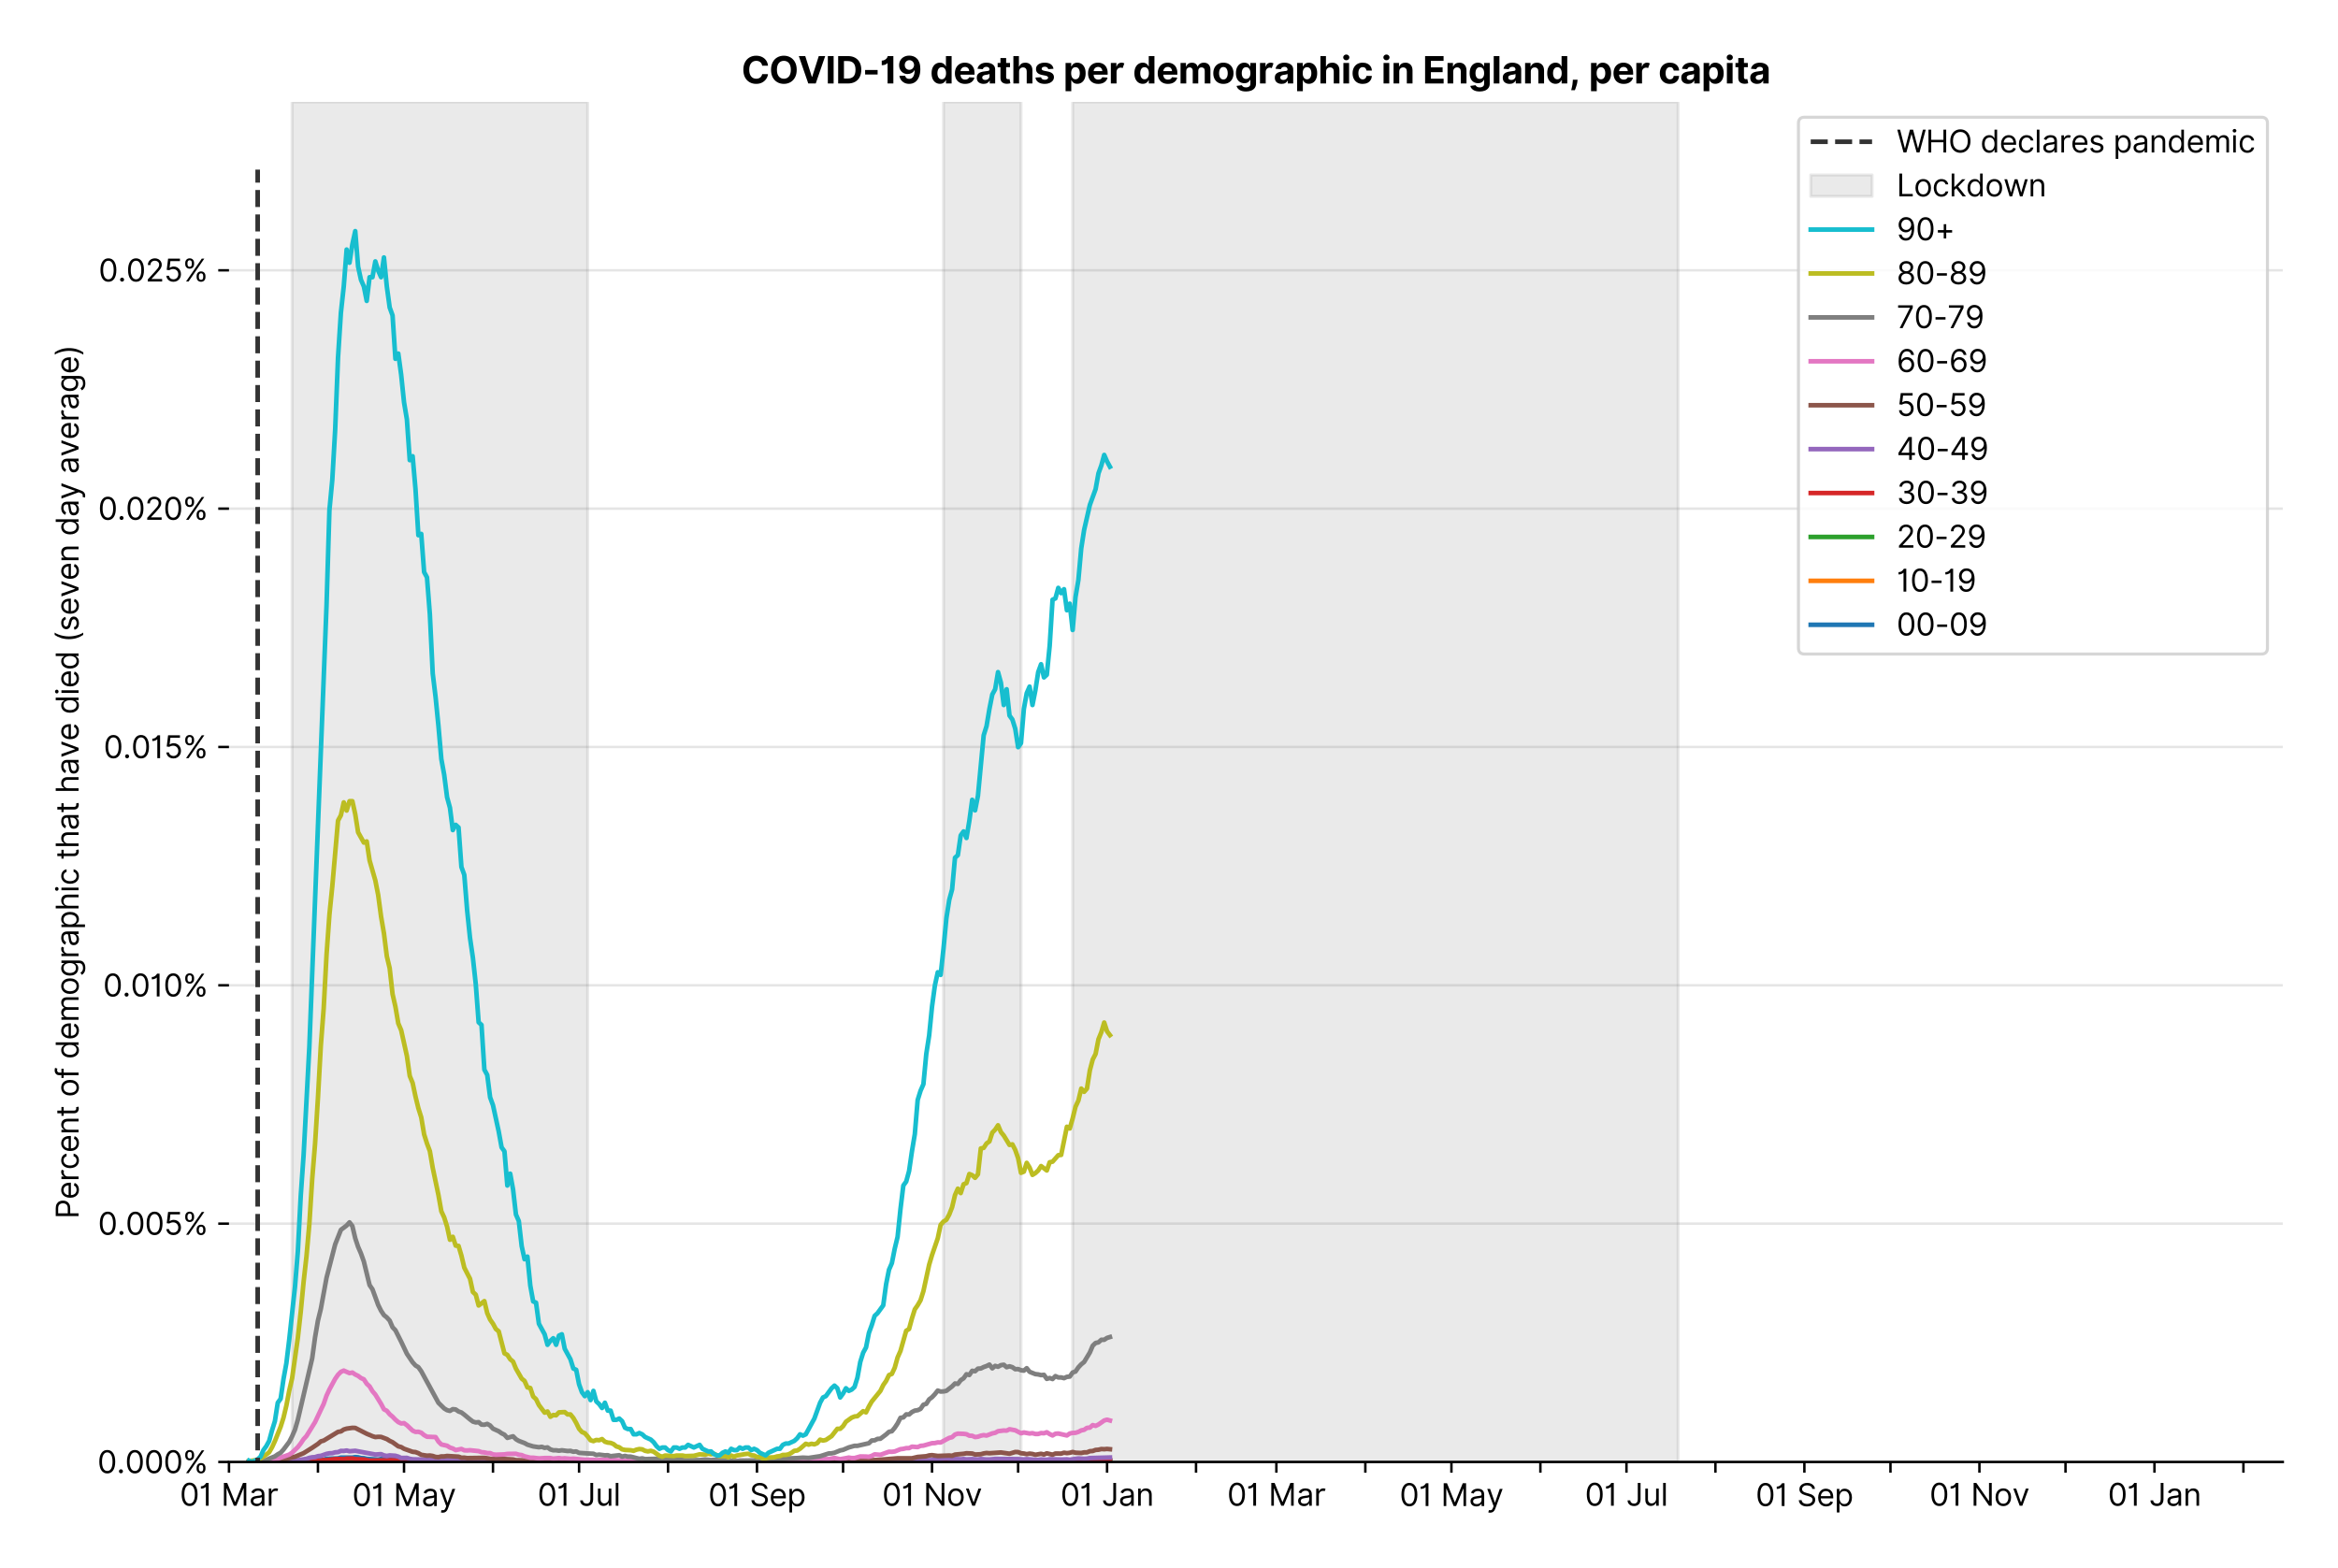 <?xml version="1.0" encoding="utf-8" standalone="no"?>
<!DOCTYPE svg PUBLIC "-//W3C//DTD SVG 1.1//EN"
  "http://www.w3.org/Graphics/SVG/1.1/DTD/svg11.dtd">
<svg xmlns:xlink="http://www.w3.org/1999/xlink" viewBox="0 0 762.255 511.234" xmlns="http://www.w3.org/2000/svg" version="1.1">
 <defs>
  <style type="text/css">*{stroke-linejoin: round; stroke-linecap: butt}</style>
 </defs>
 <g id="figure_1">
  <g id="patch_1">
   <path d="M 0 511.234 
L 762.255 511.234 
L 762.255 0 
L 0 0 
z
" style="fill: #ffffff"/>
  </g>
  <g id="axes_1">
   <g id="patch_2">
    <path d="M 74.655 476.745 
L 744.255 476.745 
L 744.255 33.225 
L 74.655 33.225 
z
" style="fill: #ffffff"/>
   </g>
   <g id="matplotlib.axis_1">
    <g id="xtick_1">
     <g id="line2d_1">
      <defs>
       <path id="mb46fd2a864" d="M 0 0 
L 0 3.5 
" style="stroke: #000000; stroke-width: 0.8"/>
      </defs>
      <g>
       <use xlink:href="#mb46fd2a864" x="74.655" y="476.745" style="stroke: #000000; stroke-width: 0.8"/>
      </g>
     </g>
     <g id="text_1">
      <!-- 01 Mar -->
      <g transform="translate(58.618 491.018)scale(0.1 -0.1)">
       <defs>
        <path id="Inter-Regular-30" d="M 2000 -64 
Q 1230 -64 806 561 
Q 382 1186 382 2327 
Q 382 3459 809 4088 
Q 1236 4718 2000 4718 
Q 2764 4718 3191 4088 
Q 3618 3459 3618 2327 
Q 3618 1186 3194 561 
Q 2771 -64 2000 -64 
z
M 2000 436 
Q 2509 436 2791 927 
Q 3073 1418 3073 2327 
Q 3073 3234 2789 3730 
Q 2505 4227 2000 4227 
Q 1496 4227 1211 3730 
Q 927 3234 927 2327 
Q 927 1418 1210 927 
Q 1493 436 2000 436 
z
" transform="scale(0.016)"/>
        <path id="Inter-Regular-31" d="M 1973 4655 
L 1973 0 
L 1409 0 
L 1409 3836 
L 1373 3836 
Q 1341 3773 1209 3692 
Q 1077 3611 868 3551 
Q 659 3491 391 3491 
L 391 3964 
Q 661 3964 859 4061 
Q 1057 4159 1190 4291 
Q 1323 4423 1392 4529 
Q 1461 4636 1473 4655 
L 1973 4655 
z
" transform="scale(0.016)"/>
        <path id="Inter-Regular-20" transform="scale(0.016)"/>
        <path id="Inter-Regular-4d" d="M 564 4655 
L 1236 4655 
L 2818 791 
L 2873 791 
L 4455 4655 
L 5127 4655 
L 5127 0 
L 4600 0 
L 4600 3536 
L 4555 3536 
L 3100 0 
L 2591 0 
L 1136 3536 
L 1091 3536 
L 1091 0 
L 564 0 
L 564 4655 
z
" transform="scale(0.016)"/>
        <path id="Inter-Regular-61" d="M 1518 -82 
Q 1186 -82 916 44 
Q 646 170 486 410 
Q 327 650 327 991 
Q 327 1291 445 1478 
Q 564 1666 761 1773 
Q 959 1880 1199 1933 
Q 1439 1986 1682 2018 
Q 2000 2059 2199 2080 
Q 2398 2102 2490 2154 
Q 2582 2207 2582 2336 
L 2582 2355 
Q 2582 2691 2399 2877 
Q 2216 3064 1846 3064 
Q 1461 3064 1243 2895 
Q 1025 2727 936 2536 
L 427 2718 
Q 564 3036 792 3214 
Q 1021 3393 1292 3464 
Q 1564 3536 1827 3536 
Q 1996 3536 2215 3496 
Q 2434 3457 2640 3334 
Q 2846 3211 2982 2963 
Q 3118 2716 3118 2300 
L 3118 0 
L 2582 0 
L 2582 473 
L 2555 473 
Q 2500 359 2373 229 
Q 2246 100 2034 9 
Q 1823 -82 1518 -82 
z
M 1600 400 
Q 1918 400 2137 525 
Q 2357 650 2469 847 
Q 2582 1045 2582 1264 
L 2582 1755 
Q 2548 1714 2433 1681 
Q 2318 1648 2169 1624 
Q 2021 1600 1881 1583 
Q 1741 1566 1655 1555 
Q 1446 1527 1265 1467 
Q 1084 1407 974 1287 
Q 864 1168 864 964 
Q 864 684 1072 542 
Q 1280 400 1600 400 
z
" transform="scale(0.016)"/>
        <path id="Inter-Regular-72" d="M 491 0 
L 491 3491 
L 1009 3491 
L 1009 2964 
L 1046 2964 
Q 1139 3223 1389 3384 
Q 1639 3545 1955 3545 
Q 2100 3545 2209 3511 
Q 2318 3477 2400 3418 
L 2218 2964 
Q 2161 2993 2085 3010 
Q 2009 3027 1909 3027 
Q 1527 3027 1277 2794 
Q 1027 2561 1027 2209 
L 1027 0 
L 491 0 
z
" transform="scale(0.016)"/>
       </defs>
       <use xlink:href="#Inter-Regular-30"/>
       <use xlink:href="#Inter-Regular-31" x="62.5"/>
       <use xlink:href="#Inter-Regular-20" x="106.676"/>
       <use xlink:href="#Inter-Regular-4d" x="134.801"/>
       <use xlink:href="#Inter-Regular-61" x="225.994"/>
       <use xlink:href="#Inter-Regular-72" x="282.386"/>
      </g>
     </g>
    </g>
    <g id="xtick_2">
     <g id="line2d_2">
      <g>
       <use xlink:href="#mb46fd2a864" x="103.657" y="476.745" style="stroke: #000000; stroke-width: 0.8"/>
      </g>
     </g>
    </g>
    <g id="xtick_3">
     <g id="line2d_3">
      <g>
       <use xlink:href="#mb46fd2a864" x="131.724" y="476.745" style="stroke: #000000; stroke-width: 0.8"/>
      </g>
     </g>
     <g id="text_2">
      <!-- 01 May -->
      <g transform="translate(114.821 491.117)scale(0.1 -0.1)">
       <defs>
        <path id="Inter-Regular-79" d="M 818 -1355 
Q 682 -1355 575 -1333 
Q 468 -1311 427 -1291 
L 564 -818 
Q 857 -893 1053 -814 
Q 1250 -736 1391 -345 
L 1509 -18 
L 218 3491 
L 800 3491 
L 1764 709 
L 1800 709 
L 2764 3491 
L 3346 3491 
L 1846 -564 
Q 1550 -1355 818 -1355 
z
" transform="scale(0.016)"/>
       </defs>
       <use xlink:href="#Inter-Regular-30"/>
       <use xlink:href="#Inter-Regular-31" x="62.5"/>
       <use xlink:href="#Inter-Regular-20" x="106.676"/>
       <use xlink:href="#Inter-Regular-4d" x="134.801"/>
       <use xlink:href="#Inter-Regular-61" x="225.994"/>
       <use xlink:href="#Inter-Regular-79" x="282.386"/>
      </g>
     </g>
    </g>
    <g id="xtick_4">
     <g id="line2d_4">
      <g>
       <use xlink:href="#mb46fd2a864" x="160.727" y="476.745" style="stroke: #000000; stroke-width: 0.8"/>
      </g>
     </g>
    </g>
    <g id="xtick_5">
     <g id="line2d_5">
      <g>
       <use xlink:href="#mb46fd2a864" x="188.793" y="476.745" style="stroke: #000000; stroke-width: 0.8"/>
      </g>
     </g>
     <g id="text_3">
      <!-- 01 Jul -->
      <g transform="translate(175.25 491.018)scale(0.1 -0.1)">
       <defs>
        <path id="Inter-Regular-4a" d="M 2346 4655 
L 2909 4655 
L 2909 1327 
Q 2909 657 2549 296 
Q 2189 -64 1582 -64 
Q 1200 -64 902 76 
Q 605 216 434 475 
Q 264 734 264 1091 
L 818 1091 
Q 818 795 1034 615 
Q 1250 436 1582 436 
Q 1948 436 2147 664 
Q 2346 893 2346 1327 
L 2346 4655 
z
" transform="scale(0.016)"/>
        <path id="Inter-Regular-75" d="M 2691 1427 
L 2691 3491 
L 3227 3491 
L 3227 0 
L 2691 0 
L 2691 591 
L 2655 591 
Q 2532 325 2273 140 
Q 2014 -45 1618 -45 
Q 1127 -45 809 280 
Q 491 605 491 1273 
L 491 3491 
L 1027 3491 
L 1027 1309 
Q 1027 927 1242 700 
Q 1457 473 1791 473 
Q 1991 473 2199 575 
Q 2407 677 2549 888 
Q 2691 1100 2691 1427 
z
" transform="scale(0.016)"/>
        <path id="Inter-Regular-6c" d="M 1027 4655 
L 1027 0 
L 491 0 
L 491 4655 
L 1027 4655 
z
" transform="scale(0.016)"/>
       </defs>
       <use xlink:href="#Inter-Regular-30"/>
       <use xlink:href="#Inter-Regular-31" x="62.5"/>
       <use xlink:href="#Inter-Regular-20" x="106.676"/>
       <use xlink:href="#Inter-Regular-4a" x="134.801"/>
       <use xlink:href="#Inter-Regular-75" x="189.063"/>
       <use xlink:href="#Inter-Regular-6c" x="247.159"/>
      </g>
     </g>
    </g>
    <g id="xtick_6">
     <g id="line2d_6">
      <g>
       <use xlink:href="#mb46fd2a864" x="217.796" y="476.745" style="stroke: #000000; stroke-width: 0.8"/>
      </g>
     </g>
    </g>
    <g id="xtick_7">
     <g id="line2d_7">
      <g>
       <use xlink:href="#mb46fd2a864" x="246.798" y="476.745" style="stroke: #000000; stroke-width: 0.8"/>
      </g>
     </g>
     <g id="text_4">
      <!-- 01 Sep -->
      <g transform="translate(230.911 491.117)scale(0.1 -0.1)">
       <defs>
        <path id="Inter-Regular-53" d="M 3109 3491 
Q 3068 3836 2777 4027 
Q 2486 4218 2064 4218 
Q 1600 4218 1318 3999 
Q 1036 3780 1036 3445 
Q 1036 3195 1189 3042 
Q 1343 2889 1553 2803 
Q 1764 2718 1936 2673 
L 2409 2545 
Q 2591 2498 2815 2414 
Q 3039 2330 3244 2185 
Q 3450 2041 3584 1816 
Q 3718 1591 3718 1264 
Q 3718 886 3521 581 
Q 3325 277 2949 97 
Q 2573 -82 2036 -82 
Q 1286 -82 845 272 
Q 405 627 364 1200 
L 946 1200 
Q 968 936 1124 764 
Q 1280 593 1519 510 
Q 1759 427 2036 427 
Q 2359 427 2616 533 
Q 2873 639 3023 828 
Q 3173 1018 3173 1273 
Q 3173 1505 3043 1650 
Q 2914 1795 2702 1886 
Q 2491 1977 2246 2045 
L 1673 2209 
Q 1127 2366 809 2657 
Q 491 2948 491 3418 
Q 491 3809 703 4101 
Q 916 4393 1276 4555 
Q 1636 4718 2082 4718 
Q 2532 4718 2882 4558 
Q 3232 4398 3437 4120 
Q 3643 3843 3655 3491 
L 3109 3491 
z
" transform="scale(0.016)"/>
        <path id="Inter-Regular-65" d="M 1955 -73 
Q 1450 -73 1085 151 
Q 721 375 524 778 
Q 327 1182 327 1718 
Q 327 2255 524 2665 
Q 721 3075 1074 3305 
Q 1427 3536 1900 3536 
Q 2173 3536 2439 3445 
Q 2705 3355 2923 3151 
Q 3141 2948 3270 2614 
Q 3400 2280 3400 1791 
L 3400 1564 
L 866 1564 
Q 884 1005 1183 707 
Q 1482 409 1955 409 
Q 2271 409 2498 545 
Q 2725 682 2827 955 
L 3346 809 
Q 3223 414 2854 170 
Q 2486 -73 1955 -73 
z
M 866 2027 
L 2855 2027 
Q 2855 2470 2595 2762 
Q 2336 3055 1900 3055 
Q 1593 3055 1368 2911 
Q 1143 2768 1013 2533 
Q 884 2298 866 2027 
z
" transform="scale(0.016)"/>
        <path id="Inter-Regular-70" d="M 491 -1309 
L 491 3491 
L 1009 3491 
L 1009 2936 
L 1073 2936 
Q 1132 3027 1237 3169 
Q 1343 3311 1542 3423 
Q 1741 3536 2082 3536 
Q 2523 3536 2859 3315 
Q 3196 3095 3384 2690 
Q 3573 2286 3573 1736 
Q 3573 1182 3384 776 
Q 3196 370 2861 148 
Q 2527 -73 2091 -73 
Q 1755 -73 1552 39 
Q 1350 152 1241 296 
Q 1132 441 1073 536 
L 1027 536 
L 1027 -1309 
L 491 -1309 
z
M 1018 1745 
Q 1018 1152 1276 780 
Q 1534 409 2018 409 
Q 2355 409 2581 587 
Q 2807 766 2921 1069 
Q 3036 1373 3036 1745 
Q 3036 2114 2923 2410 
Q 2811 2707 2585 2881 
Q 2359 3055 2018 3055 
Q 1527 3055 1272 2693 
Q 1018 2332 1018 1745 
z
" transform="scale(0.016)"/>
       </defs>
       <use xlink:href="#Inter-Regular-30"/>
       <use xlink:href="#Inter-Regular-31" x="62.5"/>
       <use xlink:href="#Inter-Regular-20" x="106.676"/>
       <use xlink:href="#Inter-Regular-53" x="134.801"/>
       <use xlink:href="#Inter-Regular-65" x="198.58"/>
       <use xlink:href="#Inter-Regular-70" x="256.818"/>
      </g>
     </g>
    </g>
    <g id="xtick_8">
     <g id="line2d_8">
      <g>
       <use xlink:href="#mb46fd2a864" x="274.865" y="476.745" style="stroke: #000000; stroke-width: 0.8"/>
      </g>
     </g>
    </g>
    <g id="xtick_9">
     <g id="line2d_9">
      <g>
       <use xlink:href="#mb46fd2a864" x="303.868" y="476.745" style="stroke: #000000; stroke-width: 0.8"/>
      </g>
     </g>
     <g id="text_5">
      <!-- 01 Nov -->
      <g transform="translate(287.597 491.018)scale(0.1 -0.1)">
       <defs>
        <path id="Inter-Regular-4e" d="M 4255 4655 
L 4255 0 
L 3709 0 
L 1173 3655 
L 1127 3655 
L 1127 0 
L 564 0 
L 564 4655 
L 1109 4655 
L 3655 991 
L 3700 991 
L 3700 4655 
L 4255 4655 
z
" transform="scale(0.016)"/>
        <path id="Inter-Regular-6f" d="M 1909 -73 
Q 1436 -73 1080 152 
Q 725 377 526 781 
Q 327 1186 327 1727 
Q 327 2273 526 2679 
Q 725 3086 1080 3311 
Q 1436 3536 1909 3536 
Q 2382 3536 2737 3311 
Q 3093 3086 3292 2679 
Q 3491 2273 3491 1727 
Q 3491 1186 3292 781 
Q 3093 377 2737 152 
Q 2382 -73 1909 -73 
z
M 1909 409 
Q 2268 409 2500 593 
Q 2732 777 2843 1077 
Q 2955 1377 2955 1727 
Q 2955 2077 2843 2379 
Q 2732 2682 2500 2868 
Q 2268 3055 1909 3055 
Q 1550 3055 1318 2868 
Q 1086 2682 975 2379 
Q 864 2077 864 1727 
Q 864 1377 975 1077 
Q 1086 777 1318 593 
Q 1550 409 1909 409 
z
" transform="scale(0.016)"/>
        <path id="Inter-Regular-76" d="M 3346 3491 
L 2055 0 
L 1509 0 
L 218 3491 
L 800 3491 
L 1764 709 
L 1800 709 
L 2764 3491 
L 3346 3491 
z
" transform="scale(0.016)"/>
       </defs>
       <use xlink:href="#Inter-Regular-30"/>
       <use xlink:href="#Inter-Regular-31" x="62.5"/>
       <use xlink:href="#Inter-Regular-20" x="106.676"/>
       <use xlink:href="#Inter-Regular-4e" x="134.801"/>
       <use xlink:href="#Inter-Regular-6f" x="210.085"/>
       <use xlink:href="#Inter-Regular-76" x="269.744"/>
      </g>
     </g>
    </g>
    <g id="xtick_10">
     <g id="line2d_10">
      <g>
       <use xlink:href="#mb46fd2a864" x="331.935" y="476.745" style="stroke: #000000; stroke-width: 0.8"/>
      </g>
     </g>
    </g>
    <g id="xtick_11">
     <g id="line2d_11">
      <g>
       <use xlink:href="#mb46fd2a864" x="360.937" y="476.745" style="stroke: #000000; stroke-width: 0.8"/>
      </g>
     </g>
     <g id="text_6">
      <!-- 01 Jan -->
      <g transform="translate(345.738 491.018)scale(0.1 -0.1)">
       <defs>
        <path id="Inter-Regular-6e" d="M 1027 2100 
L 1027 0 
L 491 0 
L 491 3491 
L 1009 3491 
L 1009 2945 
L 1055 2945 
Q 1177 3211 1427 3373 
Q 1677 3536 2073 3536 
Q 2602 3536 2928 3211 
Q 3255 2886 3255 2218 
L 3255 0 
L 2718 0 
L 2718 2182 
Q 2718 2593 2504 2824 
Q 2291 3055 1918 3055 
Q 1534 3055 1280 2806 
Q 1027 2557 1027 2100 
z
" transform="scale(0.016)"/>
       </defs>
       <use xlink:href="#Inter-Regular-30"/>
       <use xlink:href="#Inter-Regular-31" x="62.5"/>
       <use xlink:href="#Inter-Regular-20" x="106.676"/>
       <use xlink:href="#Inter-Regular-4a" x="134.801"/>
       <use xlink:href="#Inter-Regular-61" x="189.063"/>
       <use xlink:href="#Inter-Regular-6e" x="245.455"/>
      </g>
     </g>
    </g>
    <g id="xtick_12">
     <g id="line2d_12">
      <g>
       <use xlink:href="#mb46fd2a864" x="389.94" y="476.745" style="stroke: #000000; stroke-width: 0.8"/>
      </g>
     </g>
    </g>
    <g id="xtick_13">
     <g id="line2d_13">
      <g>
       <use xlink:href="#mb46fd2a864" x="416.135" y="476.745" style="stroke: #000000; stroke-width: 0.8"/>
      </g>
     </g>
     <g id="text_7">
      <!-- 01 Mar -->
      <g transform="translate(400.099 491.018)scale(0.1 -0.1)">
       <use xlink:href="#Inter-Regular-30"/>
       <use xlink:href="#Inter-Regular-31" x="62.5"/>
       <use xlink:href="#Inter-Regular-20" x="106.676"/>
       <use xlink:href="#Inter-Regular-4d" x="134.801"/>
       <use xlink:href="#Inter-Regular-61" x="225.994"/>
       <use xlink:href="#Inter-Regular-72" x="282.386"/>
      </g>
     </g>
    </g>
    <g id="xtick_14">
     <g id="line2d_14">
      <g>
       <use xlink:href="#mb46fd2a864" x="445.138" y="476.745" style="stroke: #000000; stroke-width: 0.8"/>
      </g>
     </g>
    </g>
    <g id="xtick_15">
     <g id="line2d_15">
      <g>
       <use xlink:href="#mb46fd2a864" x="473.205" y="476.745" style="stroke: #000000; stroke-width: 0.8"/>
      </g>
     </g>
     <g id="text_8">
      <!-- 01 May -->
      <g transform="translate(456.302 491.117)scale(0.1 -0.1)">
       <use xlink:href="#Inter-Regular-30"/>
       <use xlink:href="#Inter-Regular-31" x="62.5"/>
       <use xlink:href="#Inter-Regular-20" x="106.676"/>
       <use xlink:href="#Inter-Regular-4d" x="134.801"/>
       <use xlink:href="#Inter-Regular-61" x="225.994"/>
       <use xlink:href="#Inter-Regular-79" x="282.386"/>
      </g>
     </g>
    </g>
    <g id="xtick_16">
     <g id="line2d_16">
      <g>
       <use xlink:href="#mb46fd2a864" x="502.207" y="476.745" style="stroke: #000000; stroke-width: 0.8"/>
      </g>
     </g>
    </g>
    <g id="xtick_17">
     <g id="line2d_17">
      <g>
       <use xlink:href="#mb46fd2a864" x="530.274" y="476.745" style="stroke: #000000; stroke-width: 0.8"/>
      </g>
     </g>
     <g id="text_9">
      <!-- 01 Jul -->
      <g transform="translate(516.731 491.018)scale(0.1 -0.1)">
       <use xlink:href="#Inter-Regular-30"/>
       <use xlink:href="#Inter-Regular-31" x="62.5"/>
       <use xlink:href="#Inter-Regular-20" x="106.676"/>
       <use xlink:href="#Inter-Regular-4a" x="134.801"/>
       <use xlink:href="#Inter-Regular-75" x="189.063"/>
       <use xlink:href="#Inter-Regular-6c" x="247.159"/>
      </g>
     </g>
    </g>
    <g id="xtick_18">
     <g id="line2d_18">
      <g>
       <use xlink:href="#mb46fd2a864" x="559.277" y="476.745" style="stroke: #000000; stroke-width: 0.8"/>
      </g>
     </g>
    </g>
    <g id="xtick_19">
     <g id="line2d_19">
      <g>
       <use xlink:href="#mb46fd2a864" x="588.279" y="476.745" style="stroke: #000000; stroke-width: 0.8"/>
      </g>
     </g>
     <g id="text_10">
      <!-- 01 Sep -->
      <g transform="translate(572.392 491.117)scale(0.1 -0.1)">
       <use xlink:href="#Inter-Regular-30"/>
       <use xlink:href="#Inter-Regular-31" x="62.5"/>
       <use xlink:href="#Inter-Regular-20" x="106.676"/>
       <use xlink:href="#Inter-Regular-53" x="134.801"/>
       <use xlink:href="#Inter-Regular-65" x="198.58"/>
       <use xlink:href="#Inter-Regular-70" x="256.818"/>
      </g>
     </g>
    </g>
    <g id="xtick_20">
     <g id="line2d_20">
      <g>
       <use xlink:href="#mb46fd2a864" x="616.346" y="476.745" style="stroke: #000000; stroke-width: 0.8"/>
      </g>
     </g>
    </g>
    <g id="xtick_21">
     <g id="line2d_21">
      <g>
       <use xlink:href="#mb46fd2a864" x="645.349" y="476.745" style="stroke: #000000; stroke-width: 0.8"/>
      </g>
     </g>
     <g id="text_11">
      <!-- 01 Nov -->
      <g transform="translate(629.078 491.018)scale(0.1 -0.1)">
       <use xlink:href="#Inter-Regular-30"/>
       <use xlink:href="#Inter-Regular-31" x="62.5"/>
       <use xlink:href="#Inter-Regular-20" x="106.676"/>
       <use xlink:href="#Inter-Regular-4e" x="134.801"/>
       <use xlink:href="#Inter-Regular-6f" x="210.085"/>
       <use xlink:href="#Inter-Regular-76" x="269.744"/>
      </g>
     </g>
    </g>
    <g id="xtick_22">
     <g id="line2d_22">
      <g>
       <use xlink:href="#mb46fd2a864" x="673.416" y="476.745" style="stroke: #000000; stroke-width: 0.8"/>
      </g>
     </g>
    </g>
    <g id="xtick_23">
     <g id="line2d_23">
      <g>
       <use xlink:href="#mb46fd2a864" x="702.418" y="476.745" style="stroke: #000000; stroke-width: 0.8"/>
      </g>
     </g>
     <g id="text_12">
      <!-- 01 Jan -->
      <g transform="translate(687.219 491.018)scale(0.1 -0.1)">
       <use xlink:href="#Inter-Regular-30"/>
       <use xlink:href="#Inter-Regular-31" x="62.5"/>
       <use xlink:href="#Inter-Regular-20" x="106.676"/>
       <use xlink:href="#Inter-Regular-4a" x="134.801"/>
       <use xlink:href="#Inter-Regular-61" x="189.063"/>
       <use xlink:href="#Inter-Regular-6e" x="245.455"/>
      </g>
     </g>
    </g>
    <g id="xtick_24">
     <g id="line2d_24">
      <g>
       <use xlink:href="#mb46fd2a864" x="731.42" y="476.745" style="stroke: #000000; stroke-width: 0.8"/>
      </g>
     </g>
    </g>
   </g>
   <g id="matplotlib.axis_2">
    <g id="ytick_1">
     <g id="line2d_25">
      <path d="M 74.655 476.745 
L 744.255 476.745 
" clip-path="url(#p47758eac9a)" style="fill: none; stroke: #e5e5e5; stroke-width: 0.8; stroke-linecap: square"/>
     </g>
     <g id="line2d_26">
      <defs>
       <path id="mb8f93c0c2e" d="M 0 0 
L -3.5 0 
" style="stroke: #000000; stroke-width: 0.8"/>
      </defs>
      <g>
       <use xlink:href="#mb8f93c0c2e" x="74.655" y="476.745" style="stroke: #000000; stroke-width: 0.8"/>
      </g>
     </g>
     <g id="text_13">
      <!-- 0.000% -->
      <g transform="translate(31.773 480.382)scale(0.1 -0.1)">
       <defs>
        <path id="Inter-Regular-2e" d="M 882 -36 
Q 714 -36 593 84 
Q 473 205 473 373 
Q 473 541 593 661 
Q 714 782 882 782 
Q 1050 782 1170 661 
Q 1291 541 1291 373 
Q 1291 205 1170 84 
Q 1050 -36 882 -36 
z
" transform="scale(0.016)"/>
        <path id="Inter-Regular-25" d="M 2855 873 
L 2855 1118 
Q 2855 1373 2960 1585 
Q 3066 1798 3269 1926 
Q 3473 2055 3764 2055 
Q 4059 2055 4259 1926 
Q 4459 1798 4561 1585 
Q 4664 1373 4664 1118 
L 4664 873 
Q 4664 618 4560 405 
Q 4457 193 4256 64 
Q 4055 -64 3764 -64 
Q 3468 -64 3266 64 
Q 3064 193 2959 405 
Q 2855 618 2855 873 
z
M 536 3536 
L 536 3782 
Q 536 4036 642 4248 
Q 748 4461 951 4589 
Q 1155 4718 1446 4718 
Q 1741 4718 1941 4589 
Q 2141 4461 2243 4248 
Q 2346 4036 2346 3782 
L 2346 3536 
Q 2346 3282 2242 3069 
Q 2139 2857 1937 2728 
Q 1736 2600 1446 2600 
Q 1150 2600 948 2728 
Q 746 2857 641 3069 
Q 536 3282 536 3536 
z
M 709 0 
L 3909 4655 
L 4427 4655 
L 1227 0 
L 709 0 
z
M 3318 1118 
L 3318 873 
Q 3318 661 3418 494 
Q 3518 327 3764 327 
Q 4002 327 4101 494 
Q 4200 661 4200 873 
L 4200 1118 
Q 4200 1330 4104 1497 
Q 4009 1664 3764 1664 
Q 3525 1664 3421 1497 
Q 3318 1330 3318 1118 
z
M 1000 3782 
L 1000 3536 
Q 1000 3325 1100 3158 
Q 1200 2991 1446 2991 
Q 1684 2991 1783 3158 
Q 1882 3325 1882 3536 
L 1882 3782 
Q 1882 3993 1786 4160 
Q 1691 4327 1446 4327 
Q 1207 4327 1103 4160 
Q 1000 3993 1000 3782 
z
" transform="scale(0.016)"/>
       </defs>
       <use xlink:href="#Inter-Regular-30"/>
       <use xlink:href="#Inter-Regular-2e" x="62.5"/>
       <use xlink:href="#Inter-Regular-30" x="90.057"/>
       <use xlink:href="#Inter-Regular-30" x="152.557"/>
       <use xlink:href="#Inter-Regular-30" x="215.057"/>
       <use xlink:href="#Inter-Regular-25" x="277.557"/>
      </g>
     </g>
    </g>
    <g id="ytick_2">
     <g id="line2d_27">
      <path d="M 74.655 399.026 
L 744.255 399.026 
" clip-path="url(#p47758eac9a)" style="fill: none; stroke: #e5e5e5; stroke-width: 0.8; stroke-linecap: square"/>
     </g>
     <g id="line2d_28">
      <g>
       <use xlink:href="#mb8f93c0c2e" x="74.655" y="399.026" style="stroke: #000000; stroke-width: 0.8"/>
      </g>
     </g>
     <g id="text_14">
      <!-- 0.005% -->
      <g transform="translate(31.944 402.663)scale(0.1 -0.1)">
       <defs>
        <path id="Inter-Regular-35" d="M 1936 -64 
Q 1536 -64 1216 95 
Q 896 255 702 532 
Q 509 809 491 1164 
L 1036 1164 
Q 1068 848 1324 642 
Q 1580 436 1936 436 
Q 2223 436 2447 570 
Q 2671 705 2799 940 
Q 2927 1175 2927 1473 
Q 2927 1777 2794 2017 
Q 2661 2257 2429 2395 
Q 2198 2534 1900 2536 
Q 1686 2539 1461 2472 
Q 1236 2405 1091 2300 
L 564 2364 
L 846 4655 
L 3264 4655 
L 3264 4155 
L 1318 4155 
L 1155 2782 
L 1182 2782 
Q 1325 2895 1541 2970 
Q 1757 3045 1991 3045 
Q 2418 3045 2753 2842 
Q 3089 2639 3281 2286 
Q 3473 1934 3473 1482 
Q 3473 1036 3274 687 
Q 3075 339 2727 137 
Q 2380 -64 1936 -64 
z
" transform="scale(0.016)"/>
       </defs>
       <use xlink:href="#Inter-Regular-30"/>
       <use xlink:href="#Inter-Regular-2e" x="62.5"/>
       <use xlink:href="#Inter-Regular-30" x="90.057"/>
       <use xlink:href="#Inter-Regular-30" x="152.557"/>
       <use xlink:href="#Inter-Regular-35" x="215.057"/>
       <use xlink:href="#Inter-Regular-25" x="275.852"/>
      </g>
     </g>
    </g>
    <g id="ytick_3">
     <g id="line2d_29">
      <path d="M 74.655 321.307 
L 744.255 321.307 
" clip-path="url(#p47758eac9a)" style="fill: none; stroke: #e5e5e5; stroke-width: 0.8; stroke-linecap: square"/>
     </g>
     <g id="line2d_30">
      <g>
       <use xlink:href="#mb8f93c0c2e" x="74.655" y="321.307" style="stroke: #000000; stroke-width: 0.8"/>
      </g>
     </g>
     <g id="text_15">
      <!-- 0.010% -->
      <g transform="translate(33.606 324.944)scale(0.1 -0.1)">
       <use xlink:href="#Inter-Regular-30"/>
       <use xlink:href="#Inter-Regular-2e" x="62.5"/>
       <use xlink:href="#Inter-Regular-30" x="90.057"/>
       <use xlink:href="#Inter-Regular-31" x="152.557"/>
       <use xlink:href="#Inter-Regular-30" x="196.733"/>
       <use xlink:href="#Inter-Regular-25" x="259.233"/>
      </g>
     </g>
    </g>
    <g id="ytick_4">
     <g id="line2d_31">
      <path d="M 74.655 243.588 
L 744.255 243.588 
" clip-path="url(#p47758eac9a)" style="fill: none; stroke: #e5e5e5; stroke-width: 0.8; stroke-linecap: square"/>
     </g>
     <g id="line2d_32">
      <g>
       <use xlink:href="#mb8f93c0c2e" x="74.655" y="243.588" style="stroke: #000000; stroke-width: 0.8"/>
      </g>
     </g>
     <g id="text_16">
      <!-- 0.015% -->
      <g transform="translate(33.777 247.225)scale(0.1 -0.1)">
       <use xlink:href="#Inter-Regular-30"/>
       <use xlink:href="#Inter-Regular-2e" x="62.5"/>
       <use xlink:href="#Inter-Regular-30" x="90.057"/>
       <use xlink:href="#Inter-Regular-31" x="152.557"/>
       <use xlink:href="#Inter-Regular-35" x="196.733"/>
       <use xlink:href="#Inter-Regular-25" x="257.528"/>
      </g>
     </g>
    </g>
    <g id="ytick_5">
     <g id="line2d_33">
      <path d="M 74.655 165.869 
L 744.255 165.869 
" clip-path="url(#p47758eac9a)" style="fill: none; stroke: #e5e5e5; stroke-width: 0.8; stroke-linecap: square"/>
     </g>
     <g id="line2d_34">
      <g>
       <use xlink:href="#mb8f93c0c2e" x="74.655" y="165.869" style="stroke: #000000; stroke-width: 0.8"/>
      </g>
     </g>
     <g id="text_17">
      <!-- 0.020% -->
      <g transform="translate(31.972 169.506)scale(0.1 -0.1)">
       <defs>
        <path id="Inter-Regular-32" d="M 482 0 
L 482 409 
L 2018 2091 
Q 2289 2386 2464 2605 
Q 2639 2825 2724 3019 
Q 2809 3214 2809 3427 
Q 2809 3795 2553 4011 
Q 2298 4227 1918 4227 
Q 1514 4227 1275 3985 
Q 1036 3743 1036 3345 
L 500 3345 
Q 500 3755 688 4064 
Q 877 4373 1203 4545 
Q 1530 4718 1936 4718 
Q 2346 4718 2661 4545 
Q 2977 4373 3156 4079 
Q 3336 3786 3336 3427 
Q 3336 3170 3244 2926 
Q 3152 2682 2926 2383 
Q 2700 2084 2300 1655 
L 1255 536 
L 1255 500 
L 3418 500 
L 3418 0 
L 482 0 
z
" transform="scale(0.016)"/>
       </defs>
       <use xlink:href="#Inter-Regular-30"/>
       <use xlink:href="#Inter-Regular-2e" x="62.5"/>
       <use xlink:href="#Inter-Regular-30" x="90.057"/>
       <use xlink:href="#Inter-Regular-32" x="152.557"/>
       <use xlink:href="#Inter-Regular-30" x="213.068"/>
       <use xlink:href="#Inter-Regular-25" x="275.568"/>
      </g>
     </g>
    </g>
    <g id="ytick_6">
     <g id="line2d_35">
      <path d="M 74.655 88.15 
L 744.255 88.15 
" clip-path="url(#p47758eac9a)" style="fill: none; stroke: #e5e5e5; stroke-width: 0.8; stroke-linecap: square"/>
     </g>
     <g id="line2d_36">
      <g>
       <use xlink:href="#mb8f93c0c2e" x="74.655" y="88.15" style="stroke: #000000; stroke-width: 0.8"/>
      </g>
     </g>
     <g id="text_18">
      <!-- 0.025% -->
      <g transform="translate(32.142 91.787)scale(0.1 -0.1)">
       <use xlink:href="#Inter-Regular-30"/>
       <use xlink:href="#Inter-Regular-2e" x="62.5"/>
       <use xlink:href="#Inter-Regular-30" x="90.057"/>
       <use xlink:href="#Inter-Regular-32" x="152.557"/>
       <use xlink:href="#Inter-Regular-35" x="213.068"/>
       <use xlink:href="#Inter-Regular-25" x="273.864"/>
      </g>
     </g>
    </g>
    <g id="text_19">
     <!-- Percent of demographic that have died (seven day average) -->
     <g transform="translate(25.614 397.458)rotate(-90)scale(0.1 -0.1)">
      <defs>
       <path id="Inter-Regular-50" d="M 564 0 
L 564 4655 
L 2136 4655 
Q 2684 4655 3033 4458 
Q 3382 4261 3550 3927 
Q 3718 3593 3718 3182 
Q 3718 2770 3551 2434 
Q 3384 2098 3036 1899 
Q 2689 1700 2146 1700 
L 1127 1700 
L 1127 0 
L 564 0 
z
M 1127 2200 
L 2127 2200 
Q 2689 2200 2926 2482 
Q 3164 2764 3164 3182 
Q 3164 3602 2925 3878 
Q 2686 4155 2118 4155 
L 1127 4155 
L 1127 2200 
z
" transform="scale(0.016)"/>
       <path id="Inter-Regular-63" d="M 1909 -73 
Q 1418 -73 1063 159 
Q 709 391 518 798 
Q 327 1205 327 1727 
Q 327 2259 524 2667 
Q 721 3075 1074 3305 
Q 1427 3536 1900 3536 
Q 2268 3536 2563 3400 
Q 2859 3264 3047 3018 
Q 3236 2773 3282 2445 
L 2746 2445 
Q 2684 2684 2474 2869 
Q 2264 3055 1909 3055 
Q 1439 3055 1151 2697 
Q 864 2339 864 1745 
Q 864 1139 1148 774 
Q 1432 409 1909 409 
Q 2223 409 2447 570 
Q 2671 732 2746 1018 
L 3282 1018 
Q 3236 709 3058 462 
Q 2880 216 2588 71 
Q 2296 -73 1909 -73 
z
" transform="scale(0.016)"/>
       <path id="Inter-Regular-74" d="M 2009 3491 
L 2009 3036 
L 1264 3036 
L 1264 1000 
Q 1264 773 1331 660 
Q 1398 548 1503 510 
Q 1609 473 1727 473 
Q 1816 473 1873 483 
Q 1930 493 1964 500 
L 2073 18 
Q 2018 -2 1920 -23 
Q 1823 -45 1673 -45 
Q 1446 -45 1228 52 
Q 1011 150 869 350 
Q 727 550 727 855 
L 727 3036 
L 200 3036 
L 200 3491 
L 727 3491 
L 727 4327 
L 1264 4327 
L 1264 3491 
L 2009 3491 
z
" transform="scale(0.016)"/>
       <path id="Inter-Regular-66" d="M 2046 3491 
L 2046 3036 
L 1264 3036 
L 1264 0 
L 727 0 
L 727 3036 
L 164 3036 
L 164 3491 
L 727 3491 
L 727 3973 
Q 727 4273 868 4473 
Q 1009 4673 1234 4773 
Q 1459 4873 1709 4873 
Q 1907 4873 2032 4841 
Q 2157 4809 2218 4782 
L 2064 4318 
Q 2023 4332 1951 4352 
Q 1880 4373 1764 4373 
Q 1498 4373 1381 4239 
Q 1264 4105 1264 3845 
L 1264 3491 
L 2046 3491 
z
" transform="scale(0.016)"/>
       <path id="Inter-Regular-64" d="M 1809 -73 
Q 1373 -73 1039 148 
Q 705 370 516 776 
Q 327 1182 327 1736 
Q 327 2286 516 2690 
Q 705 3095 1041 3315 
Q 1377 3536 1818 3536 
Q 2159 3536 2358 3423 
Q 2557 3311 2662 3169 
Q 2768 3027 2827 2936 
L 2873 2936 
L 2873 4655 
L 3409 4655 
L 3409 0 
L 2891 0 
L 2891 536 
L 2827 536 
Q 2768 441 2659 296 
Q 2550 152 2348 39 
Q 2146 -73 1809 -73 
z
M 1882 409 
Q 2366 409 2624 780 
Q 2882 1152 2882 1745 
Q 2882 2332 2627 2693 
Q 2373 3055 1882 3055 
Q 1541 3055 1315 2881 
Q 1089 2707 976 2410 
Q 864 2114 864 1745 
Q 864 1373 978 1069 
Q 1093 766 1319 587 
Q 1546 409 1882 409 
z
" transform="scale(0.016)"/>
       <path id="Inter-Regular-6d" d="M 491 0 
L 491 3491 
L 1009 3491 
L 1009 2945 
L 1055 2945 
Q 1164 3225 1407 3380 
Q 1650 3536 1991 3536 
Q 2336 3536 2567 3380 
Q 2798 3225 2927 2945 
L 2964 2945 
Q 3098 3216 3366 3376 
Q 3634 3536 4009 3536 
Q 4477 3536 4775 3244 
Q 5073 2952 5073 2336 
L 5073 0 
L 4536 0 
L 4536 2336 
Q 4536 2723 4325 2889 
Q 4114 3055 3827 3055 
Q 3459 3055 3257 2833 
Q 3055 2611 3055 2273 
L 3055 0 
L 2509 0 
L 2509 2391 
Q 2509 2689 2316 2872 
Q 2123 3055 1818 3055 
Q 1609 3055 1428 2943 
Q 1248 2832 1137 2635 
Q 1027 2439 1027 2182 
L 1027 0 
L 491 0 
z
" transform="scale(0.016)"/>
       <path id="Inter-Regular-67" d="M 1900 -1382 
Q 1316 -1382 976 -1169 
Q 636 -957 473 -682 
L 900 -382 
Q 973 -477 1084 -601 
Q 1196 -725 1390 -817 
Q 1584 -909 1900 -909 
Q 2323 -909 2598 -704 
Q 2873 -500 2873 -64 
L 2873 645 
L 2827 645 
Q 2768 550 2660 410 
Q 2552 270 2351 162 
Q 2150 55 1809 55 
Q 1386 55 1051 255 
Q 716 455 521 836 
Q 327 1218 327 1764 
Q 327 2300 516 2699 
Q 705 3098 1041 3317 
Q 1377 3536 1818 3536 
Q 2159 3536 2360 3423 
Q 2561 3311 2669 3169 
Q 2777 3027 2836 2936 
L 2891 2936 
L 2891 3491 
L 3409 3491 
L 3409 -100 
Q 3409 -550 3205 -833 
Q 3002 -1116 2660 -1249 
Q 2318 -1382 1900 -1382 
z
M 1882 536 
Q 2366 536 2624 864 
Q 2882 1193 2882 1773 
Q 2882 2339 2627 2697 
Q 2373 3055 1882 3055 
Q 1541 3055 1315 2882 
Q 1089 2709 976 2418 
Q 864 2127 864 1773 
Q 864 1227 1120 881 
Q 1377 536 1882 536 
z
" transform="scale(0.016)"/>
       <path id="Inter-Regular-68" d="M 1027 2100 
L 1027 0 
L 491 0 
L 491 4655 
L 1027 4655 
L 1027 2945 
L 1073 2945 
Q 1196 3216 1442 3376 
Q 1689 3536 2100 3536 
Q 2636 3536 2963 3213 
Q 3291 2891 3291 2218 
L 3291 0 
L 2755 0 
L 2755 2182 
Q 2755 2598 2540 2826 
Q 2325 3055 1946 3055 
Q 1548 3055 1287 2806 
Q 1027 2557 1027 2100 
z
" transform="scale(0.016)"/>
       <path id="Inter-Regular-69" d="M 491 0 
L 491 3491 
L 1027 3491 
L 1027 0 
L 491 0 
z
M 764 4073 
Q 607 4073 494 4179 
Q 382 4286 382 4436 
Q 382 4586 494 4693 
Q 607 4800 764 4800 
Q 921 4800 1033 4693 
Q 1146 4586 1146 4436 
Q 1146 4286 1033 4179 
Q 921 4073 764 4073 
z
" transform="scale(0.016)"/>
       <path id="Inter-Regular-28" d="M 682 1964 
Q 682 2823 906 3544 
Q 1130 4266 1546 4873 
L 2018 4873 
Q 1800 4573 1623 4095 
Q 1446 3618 1341 3061 
Q 1236 2505 1236 1964 
Q 1236 1423 1341 866 
Q 1446 309 1623 -168 
Q 1800 -645 2018 -945 
L 1546 -945 
Q 1130 -339 906 383 
Q 682 1105 682 1964 
z
" transform="scale(0.016)"/>
       <path id="Inter-Regular-73" d="M 2964 2709 
L 2482 2573 
Q 2411 2755 2245 2914 
Q 2080 3073 1727 3073 
Q 1407 3073 1194 2926 
Q 982 2780 982 2555 
Q 982 2355 1127 2239 
Q 1273 2123 1582 2045 
L 2100 1918 
Q 3027 1691 3027 973 
Q 3027 673 2855 436 
Q 2684 200 2377 63 
Q 2071 -73 1664 -73 
Q 1130 -73 780 159 
Q 430 391 336 836 
L 846 964 
Q 989 400 1655 400 
Q 2030 400 2251 560 
Q 2473 720 2473 945 
Q 2473 1316 1955 1436 
L 1373 1573 
Q 893 1686 669 1926 
Q 446 2166 446 2527 
Q 446 2823 613 3050 
Q 780 3277 1069 3406 
Q 1359 3536 1727 3536 
Q 2246 3536 2542 3309 
Q 2839 3082 2964 2709 
z
" transform="scale(0.016)"/>
       <path id="Inter-Regular-29" d="M 1638 1940 
Q 1638 1081 1414 359 
Q 1191 -362 775 -969 
L 302 -969 
Q 520 -669 697 -191 
Q 875 286 979 842 
Q 1084 1399 1084 1940 
Q 1084 2481 979 3038 
Q 875 3595 697 4072 
Q 520 4549 302 4849 
L 775 4849 
Q 1191 4243 1414 3521 
Q 1638 2799 1638 1940 
z
" transform="scale(0.016)"/>
      </defs>
      <use xlink:href="#Inter-Regular-50"/>
      <use xlink:href="#Inter-Regular-65" x="63.494"/>
      <use xlink:href="#Inter-Regular-72" x="121.733"/>
      <use xlink:href="#Inter-Regular-63" x="160.085"/>
      <use xlink:href="#Inter-Regular-65" x="215.909"/>
      <use xlink:href="#Inter-Regular-6e" x="274.148"/>
      <use xlink:href="#Inter-Regular-74" x="332.671"/>
      <use xlink:href="#Inter-Regular-20" x="369.034"/>
      <use xlink:href="#Inter-Regular-6f" x="397.159"/>
      <use xlink:href="#Inter-Regular-66" x="456.818"/>
      <use xlink:href="#Inter-Regular-20" x="492.898"/>
      <use xlink:href="#Inter-Regular-64" x="521.023"/>
      <use xlink:href="#Inter-Regular-65" x="583.097"/>
      <use xlink:href="#Inter-Regular-6d" x="641.335"/>
      <use xlink:href="#Inter-Regular-6f" x="728.267"/>
      <use xlink:href="#Inter-Regular-67" x="787.926"/>
      <use xlink:href="#Inter-Regular-72" x="848.864"/>
      <use xlink:href="#Inter-Regular-61" x="887.216"/>
      <use xlink:href="#Inter-Regular-70" x="943.608"/>
      <use xlink:href="#Inter-Regular-68" x="1004.546"/>
      <use xlink:href="#Inter-Regular-69" x="1063.637"/>
      <use xlink:href="#Inter-Regular-63" x="1087.358"/>
      <use xlink:href="#Inter-Regular-20" x="1143.182"/>
      <use xlink:href="#Inter-Regular-74" x="1171.307"/>
      <use xlink:href="#Inter-Regular-68" x="1207.671"/>
      <use xlink:href="#Inter-Regular-61" x="1266.762"/>
      <use xlink:href="#Inter-Regular-74" x="1323.154"/>
      <use xlink:href="#Inter-Regular-20" x="1359.517"/>
      <use xlink:href="#Inter-Regular-68" x="1387.642"/>
      <use xlink:href="#Inter-Regular-61" x="1446.733"/>
      <use xlink:href="#Inter-Regular-76" x="1503.125"/>
      <use xlink:href="#Inter-Regular-65" x="1558.807"/>
      <use xlink:href="#Inter-Regular-20" x="1617.046"/>
      <use xlink:href="#Inter-Regular-64" x="1645.171"/>
      <use xlink:href="#Inter-Regular-69" x="1707.245"/>
      <use xlink:href="#Inter-Regular-65" x="1730.966"/>
      <use xlink:href="#Inter-Regular-64" x="1789.205"/>
      <use xlink:href="#Inter-Regular-20" x="1851.279"/>
      <use xlink:href="#Inter-Regular-28" x="1879.404"/>
      <use xlink:href="#Inter-Regular-73" x="1915.625"/>
      <use xlink:href="#Inter-Regular-65" x="1967.898"/>
      <use xlink:href="#Inter-Regular-76" x="2026.137"/>
      <use xlink:href="#Inter-Regular-65" x="2081.819"/>
      <use xlink:href="#Inter-Regular-6e" x="2140.057"/>
      <use xlink:href="#Inter-Regular-20" x="2198.58"/>
      <use xlink:href="#Inter-Regular-64" x="2226.705"/>
      <use xlink:href="#Inter-Regular-61" x="2288.779"/>
      <use xlink:href="#Inter-Regular-79" x="2345.171"/>
      <use xlink:href="#Inter-Regular-20" x="2400.853"/>
      <use xlink:href="#Inter-Regular-61" x="2428.978"/>
      <use xlink:href="#Inter-Regular-76" x="2485.37"/>
      <use xlink:href="#Inter-Regular-65" x="2541.052"/>
      <use xlink:href="#Inter-Regular-72" x="2599.29"/>
      <use xlink:href="#Inter-Regular-61" x="2637.643"/>
      <use xlink:href="#Inter-Regular-67" x="2694.035"/>
      <use xlink:href="#Inter-Regular-65" x="2754.972"/>
      <use xlink:href="#Inter-Regular-29" x="2813.211"/>
     </g>
    </g>
   </g>
   <g id="patch_3">
    <path d="M 95.237 476.745 
L 95.237 33.225 
L 191.6 33.225 
L 191.6 476.745 
z
" clip-path="url(#p47758eac9a)" style="fill: #777777; opacity: 0.15; stroke: #777777; stroke-linejoin: miter"/>
   </g>
   <g id="patch_4">
    <path d="M 307.61 476.745 
L 307.61 33.225 
L 332.87 33.225 
L 332.87 476.745 
z
" clip-path="url(#p47758eac9a)" style="fill: #777777; opacity: 0.15; stroke: #777777; stroke-linejoin: miter"/>
   </g>
   <g id="patch_5">
    <path d="M 349.71 476.745 
L 349.71 33.225 
L 547.114 33.225 
L 547.114 476.745 
z
" clip-path="url(#p47758eac9a)" style="fill: #777777; opacity: 0.15; stroke: #777777; stroke-linejoin: miter"/>
   </g>
   <g id="line2d_37">
    <path d="M 81.204 476.745 
L 85.881 476.68 
L 95.237 476.583 
L 99.915 476.355 
L 101.786 476.258 
L 103.657 476.096 
L 105.528 475.998 
L 106.464 475.706 
L 110.206 475.576 
L 111.142 475.316 
L 114.884 475.316 
L 115.819 475.154 
L 116.755 475.219 
L 117.691 475.479 
L 118.626 475.511 
L 119.562 475.738 
L 123.304 475.966 
L 124.24 475.771 
L 126.111 475.901 
L 127.982 475.738 
L 130.789 476.388 
L 131.724 476.42 
L 132.66 476.323 
L 134.531 476.518 
L 137.337 476.388 
L 141.08 476.583 
L 147.629 476.453 
L 155.113 476.648 
L 157.92 476.615 
L 159.791 476.713 
L 166.34 476.615 
L 168.211 476.55 
L 173.824 476.648 
L 175.696 476.615 
L 181.309 476.68 
L 183.18 476.745 
L 276.736 476.648 
L 281.414 476.583 
L 309.481 476.485 
L 316.03 476.355 
L 321.644 476.453 
L 323.515 476.388 
L 340.355 476.485 
L 341.29 476.55 
L 342.226 476.453 
L 345.968 476.55 
L 347.839 476.453 
L 349.71 476.453 
L 351.582 476.355 
L 359.066 476.29 
L 360.002 476.225 
L 361.873 476.355 
L 361.873 476.355 
" clip-path="url(#p47758eac9a)" style="fill: none; stroke: #1f77b4; stroke-width: 1.5; stroke-linecap: square"/>
   </g>
   <g id="line2d_38">
    <path d="M 81.204 476.745 
L 105.528 476.642 
L 108.335 476.642 
L 361.873 476.745 
L 361.873 476.745 
" clip-path="url(#p47758eac9a)" style="fill: none; stroke: #ff7f0e; stroke-width: 1.5; stroke-linecap: square"/>
   </g>
   <g id="line2d_39">
    <path d="M 81.204 476.745 
L 98.044 476.654 
L 101.786 476.471 
L 103.657 476.319 
L 106.464 476.319 
L 108.335 476.349 
L 109.271 476.41 
L 111.142 476.379 
L 113.013 476.379 
L 116.755 476.593 
L 124.24 476.41 
L 128.917 476.654 
L 361.873 476.654 
L 361.873 476.654 
" clip-path="url(#p47758eac9a)" style="fill: none; stroke: #2ca02c; stroke-width: 1.5; stroke-linecap: square"/>
   </g>
   <g id="line2d_40">
    <path d="M 81.204 476.745 
L 93.366 476.657 
L 96.173 476.509 
L 97.108 476.362 
L 100.85 476.274 
L 101.786 476.333 
L 102.722 476.274 
L 103.657 476.333 
L 105.528 476.127 
L 106.464 476.127 
L 109.271 475.803 
L 111.142 475.773 
L 112.077 475.832 
L 113.013 475.656 
L 114.884 475.626 
L 115.819 475.803 
L 118.626 475.95 
L 120.497 476.303 
L 127.982 476.156 
L 133.595 476.421 
L 139.209 476.539 
L 142.951 476.48 
L 153.242 476.716 
L 284.221 476.627 
L 287.963 476.598 
L 309.481 476.539 
L 311.352 476.451 
L 316.03 476.509 
L 318.837 476.421 
L 323.515 476.362 
L 332.87 476.421 
L 334.741 476.598 
L 335.677 476.509 
L 336.613 476.598 
L 341.29 476.362 
L 342.226 476.451 
L 343.161 476.421 
L 345.033 476.509 
L 350.646 476.598 
L 352.517 476.509 
L 354.388 476.509 
L 356.259 476.362 
L 360.937 476.097 
L 361.873 476.156 
L 361.873 476.156 
" clip-path="url(#p47758eac9a)" style="fill: none; stroke: #d62728; stroke-width: 1.5; stroke-linecap: square"/>
   </g>
   <g id="line2d_41">
    <path d="M 81.204 476.745 
L 85.881 476.683 
L 91.495 476.62 
L 97.108 476.184 
L 99.915 475.717 
L 100.85 475.406 
L 101.786 475.219 
L 102.722 475.157 
L 103.657 474.845 
L 104.593 474.752 
L 106.464 474.098 
L 107.399 473.911 
L 108.335 473.88 
L 109.271 473.6 
L 110.206 473.537 
L 111.142 473.132 
L 112.077 473.164 
L 113.013 473.008 
L 113.948 473.257 
L 115.819 473.101 
L 122.368 474.316 
L 124.24 474.191 
L 125.175 474.596 
L 126.111 474.783 
L 127.046 474.596 
L 128.917 474.721 
L 129.853 475.001 
L 130.789 475.437 
L 132.66 475.406 
L 133.595 475.717 
L 134.531 475.873 
L 140.144 475.998 
L 141.08 475.966 
L 142.015 476.06 
L 142.951 475.966 
L 147.629 476.184 
L 154.178 476.247 
L 155.113 476.371 
L 156.984 476.371 
L 160.727 476.527 
L 165.404 476.465 
L 167.276 476.402 
L 169.147 476.34 
L 171.953 476.527 
L 173.824 476.62 
L 174.76 476.714 
L 176.631 476.652 
L 179.438 476.652 
L 187.858 476.558 
L 190.665 476.558 
L 194.407 476.652 
L 199.085 476.714 
L 213.118 476.62 
L 215.925 476.527 
L 223.409 476.683 
L 226.216 476.652 
L 231.829 476.745 
L 266.445 476.652 
L 270.188 476.62 
L 279.543 476.527 
L 281.414 476.496 
L 286.092 476.558 
L 288.899 476.496 
L 291.705 476.247 
L 295.448 476.153 
L 298.254 476.091 
L 301.061 476.247 
L 304.803 476.06 
L 305.739 475.873 
L 308.546 475.593 
L 309.481 475.748 
L 312.288 475.811 
L 313.223 475.873 
L 314.159 475.78 
L 315.095 475.904 
L 316.966 475.811 
L 318.837 475.935 
L 319.772 475.78 
L 321.644 475.935 
L 322.579 475.935 
L 324.45 475.748 
L 331.935 475.811 
L 333.806 475.904 
L 334.741 475.811 
L 337.548 475.998 
L 338.484 476.029 
L 339.419 475.904 
L 341.29 475.998 
L 342.226 475.842 
L 345.968 475.935 
L 347.839 475.873 
L 348.775 475.998 
L 351.582 475.593 
L 353.453 475.717 
L 354.388 475.655 
L 355.324 475.468 
L 361.873 475.281 
L 361.873 475.281 
" clip-path="url(#p47758eac9a)" style="fill: none; stroke: #9467bd; stroke-width: 1.5; stroke-linecap: square"/>
   </g>
   <g id="line2d_42">
    <path d="M 81.204 476.716 
L 87.753 476.657 
L 90.559 476.423 
L 91.495 476.247 
L 92.43 475.954 
L 93.366 475.807 
L 94.302 475.456 
L 96.173 475.045 
L 98.979 473.873 
L 101.786 472.115 
L 103.657 470.855 
L 104.593 470.035 
L 105.528 469.771 
L 110.206 466.929 
L 111.142 466.782 
L 112.077 466.167 
L 113.013 465.874 
L 114.884 465.61 
L 115.819 465.64 
L 119.562 467.544 
L 121.433 468.335 
L 122.368 468.628 
L 123.304 468.54 
L 124.24 468.57 
L 126.111 469.273 
L 127.046 469.859 
L 127.982 470.299 
L 129.853 471.646 
L 130.789 471.881 
L 131.724 472.438 
L 134.531 473.434 
L 135.466 473.522 
L 136.402 473.873 
L 137.337 474.401 
L 139.209 474.694 
L 140.144 474.635 
L 141.08 474.782 
L 142.015 475.104 
L 142.951 475.163 
L 143.886 474.928 
L 144.822 474.928 
L 145.758 474.782 
L 149.5 475.016 
L 150.435 475.368 
L 151.371 475.339 
L 152.306 475.485 
L 157.92 475.397 
L 160.727 475.837 
L 161.662 475.632 
L 167.276 475.925 
L 168.211 476.159 
L 171.018 476.218 
L 172.889 476.305 
L 175.696 476.335 
L 178.502 476.305 
L 184.116 476.393 
L 187.858 476.364 
L 190.665 476.423 
L 192.536 476.335 
L 194.407 476.393 
L 197.214 476.423 
L 200.02 476.598 
L 204.698 476.657 
L 209.376 476.598 
L 212.183 476.598 
L 214.989 476.598 
L 253.347 476.628 
L 255.218 476.745 
L 258.961 476.716 
L 266.445 476.628 
L 272.059 476.511 
L 274.865 476.511 
L 277.672 476.423 
L 286.092 476.071 
L 292.641 475.544 
L 297.319 475.544 
L 299.19 475.104 
L 301.997 474.87 
L 302.932 474.606 
L 303.868 474.518 
L 305.739 474.782 
L 309.481 474.635 
L 310.417 474.723 
L 311.352 474.342 
L 314.159 474.079 
L 315.095 473.903 
L 316.966 473.991 
L 317.901 474.313 
L 319.772 474.225 
L 320.708 473.961 
L 321.644 473.815 
L 322.579 473.903 
L 326.321 473.639 
L 329.128 474.049 
L 330.999 473.492 
L 331.935 473.522 
L 332.87 473.903 
L 333.806 473.991 
L 334.741 474.196 
L 335.677 474.02 
L 336.613 474.137 
L 337.548 474.401 
L 339.419 474.079 
L 340.355 474.313 
L 341.29 473.932 
L 343.161 474.372 
L 344.097 473.991 
L 345.968 474.02 
L 346.904 473.727 
L 347.839 473.873 
L 348.775 473.756 
L 349.71 473.492 
L 350.646 473.727 
L 352.517 473.815 
L 353.453 473.61 
L 354.388 473.61 
L 355.324 473.229 
L 356.259 473.17 
L 357.195 472.819 
L 358.131 472.76 
L 359.066 472.526 
L 360.002 472.584 
L 360.937 472.496 
L 361.873 472.584 
L 361.873 472.584 
" clip-path="url(#p47758eac9a)" style="fill: none; stroke: #8c564b; stroke-width: 1.5; stroke-linecap: square"/>
   </g>
   <g id="line2d_43">
    <path d="M 81.204 476.707 
L 85.881 476.444 
L 86.817 476.369 
L 87.753 476.144 
L 88.688 476.069 
L 89.624 475.768 
L 90.559 475.655 
L 94.302 474.34 
L 95.237 473.701 
L 97.108 471.897 
L 98.044 470.694 
L 98.979 469.304 
L 99.915 468.289 
L 102.722 463.742 
L 104.593 459.758 
L 105.528 457.804 
L 106.464 455.098 
L 107.399 453.106 
L 109.271 449.649 
L 110.206 448.296 
L 111.142 447.356 
L 112.077 446.943 
L 113.948 447.77 
L 114.884 447.582 
L 115.819 448.22 
L 116.755 448.671 
L 117.691 449.386 
L 118.626 449.799 
L 119.562 451.227 
L 120.497 452.091 
L 121.433 453.67 
L 122.368 454.76 
L 124.24 457.804 
L 125.175 459.57 
L 126.111 460.059 
L 127.046 461.186 
L 127.982 461.975 
L 128.917 462.953 
L 129.853 463.742 
L 130.789 464.193 
L 131.724 464.08 
L 132.66 464.756 
L 134.531 466.523 
L 135.466 466.936 
L 136.402 466.899 
L 137.337 467.199 
L 138.273 467.988 
L 139.209 468.515 
L 142.015 468.627 
L 142.951 470.093 
L 143.886 471.033 
L 145.758 471.446 
L 146.693 472.047 
L 147.629 472.348 
L 148.564 472.874 
L 150.435 472.498 
L 151.371 472.949 
L 152.306 472.987 
L 153.242 472.912 
L 156.049 473.212 
L 156.984 473.551 
L 157.92 473.626 
L 158.855 473.851 
L 159.791 473.851 
L 160.727 474.265 
L 161.662 474.377 
L 163.533 474.302 
L 164.469 474.265 
L 165.404 474.114 
L 168.211 474.077 
L 169.147 474.377 
L 170.082 474.49 
L 171.018 474.903 
L 172.889 475.354 
L 173.824 475.354 
L 175.696 475.58 
L 177.567 475.467 
L 179.438 475.467 
L 180.373 475.655 
L 182.245 475.467 
L 183.18 475.618 
L 184.116 475.542 
L 185.987 475.73 
L 186.922 475.655 
L 190.665 476.031 
L 193.471 476.031 
L 194.407 476.144 
L 196.278 476.069 
L 199.085 475.993 
L 204.698 476.407 
L 205.634 476.332 
L 208.44 476.369 
L 209.376 476.219 
L 210.311 476.181 
L 212.183 476.369 
L 214.054 476.256 
L 218.732 476.369 
L 219.667 476.294 
L 222.474 476.332 
L 223.409 476.294 
L 224.345 476.369 
L 225.28 476.332 
L 226.216 476.482 
L 229.958 476.557 
L 238.378 476.482 
L 241.185 476.332 
L 243.992 476.407 
L 244.927 476.369 
L 248.67 476.595 
L 251.476 476.632 
L 253.347 476.369 
L 258.025 476.256 
L 259.896 476.407 
L 264.574 476.106 
L 265.51 476.144 
L 267.381 475.693 
L 269.252 475.805 
L 270.188 475.805 
L 272.059 475.43 
L 273.93 475.843 
L 276.736 475.317 
L 277.672 475.467 
L 278.608 475.467 
L 280.479 474.941 
L 282.35 474.979 
L 283.285 475.054 
L 284.221 474.753 
L 285.157 474.265 
L 287.028 474.415 
L 289.834 473.4 
L 290.77 473.438 
L 291.705 473.325 
L 293.577 472.573 
L 294.512 472.461 
L 295.448 472.235 
L 296.383 472.235 
L 297.319 471.747 
L 299.19 471.897 
L 300.126 471.484 
L 301.061 471.408 
L 303.868 470.619 
L 304.803 470.582 
L 305.739 470.356 
L 306.675 470.394 
L 308.546 469.379 
L 309.481 468.89 
L 310.417 468.665 
L 311.352 467.801 
L 312.288 467.5 
L 314.159 467.575 
L 315.095 467.688 
L 316.03 468.176 
L 316.966 468.214 
L 317.901 468.627 
L 318.837 468.515 
L 319.772 468.176 
L 320.708 467.988 
L 321.644 468.139 
L 323.515 467.425 
L 324.45 467.237 
L 325.386 466.711 
L 327.257 466.485 
L 328.192 466.523 
L 329.128 466.072 
L 330.999 466.41 
L 332.87 467.387 
L 333.806 467.124 
L 335.677 467.462 
L 336.613 467.35 
L 337.548 467.613 
L 338.484 467.613 
L 339.419 467.312 
L 340.355 467.387 
L 341.29 467.049 
L 342.226 467.65 
L 343.161 468.101 
L 344.097 467.537 
L 345.033 467.462 
L 347.839 468.101 
L 348.775 467.462 
L 349.71 467.274 
L 350.646 467.237 
L 351.582 466.936 
L 352.517 466.448 
L 353.453 466.26 
L 354.388 465.621 
L 355.324 465.546 
L 356.259 464.719 
L 357.195 464.982 
L 358.131 464.531 
L 360.002 463.216 
L 360.937 462.953 
L 361.873 463.216 
L 361.873 463.216 
" clip-path="url(#p47758eac9a)" style="fill: none; stroke: #e377c2; stroke-width: 1.5; stroke-linecap: square"/>
   </g>
   <g id="line2d_44">
    <path d="M 81.204 476.604 
L 83.075 476.51 
L 85.881 476.322 
L 86.817 476.133 
L 87.753 475.663 
L 89.624 474.91 
L 90.559 474.252 
L 91.495 473.734 
L 92.43 472.699 
L 94.302 470.206 
L 95.237 468.371 
L 96.173 466.207 
L 97.108 462.961 
L 101.786 442.919 
L 102.722 436.098 
L 103.657 430.641 
L 104.593 426.83 
L 106.464 416.668 
L 109.271 405.801 
L 111.142 401.049 
L 113.013 399.638 
L 113.948 398.603 
L 114.884 399.826 
L 115.819 403.778 
L 116.755 406.6 
L 117.691 408.765 
L 118.626 411.399 
L 120.497 419.067 
L 121.433 420.432 
L 123.304 425.56 
L 124.24 427.442 
L 125.175 428.853 
L 126.111 429.606 
L 127.046 430.641 
L 127.982 432.805 
L 128.917 433.793 
L 130.789 437.509 
L 132.66 441.461 
L 134.531 444.237 
L 135.466 445.272 
L 136.402 445.836 
L 137.337 447.154 
L 142.951 457.456 
L 144.822 459.291 
L 145.758 459.856 
L 146.693 460.091 
L 147.629 459.526 
L 148.564 459.621 
L 149.5 460.279 
L 150.435 460.608 
L 151.371 461.314 
L 153.242 462.867 
L 154.178 463.572 
L 155.113 463.855 
L 156.049 463.761 
L 156.984 464.56 
L 157.92 464.607 
L 158.855 464.325 
L 159.791 464.843 
L 160.727 465.878 
L 162.598 466.724 
L 163.533 467.383 
L 164.469 467.853 
L 165.404 468.888 
L 167.276 468.371 
L 168.211 469.312 
L 169.147 469.876 
L 171.018 470.582 
L 171.953 471.1 
L 173.824 471.664 
L 175.696 471.946 
L 176.631 471.805 
L 177.567 472.135 
L 178.502 471.993 
L 179.438 472.652 
L 180.373 472.934 
L 181.309 472.934 
L 182.245 473.075 
L 183.18 472.934 
L 185.051 473.17 
L 185.987 473.123 
L 186.922 473.405 
L 187.858 473.311 
L 188.793 473.781 
L 191.6 473.969 
L 193.471 474.063 
L 194.407 474.487 
L 195.342 474.346 
L 197.214 474.581 
L 198.149 474.534 
L 199.085 474.863 
L 201.891 474.534 
L 202.827 475.004 
L 203.762 474.769 
L 204.698 475.004 
L 205.634 475.004 
L 207.505 475.475 
L 208.44 475.71 
L 209.376 475.569 
L 210.311 475.804 
L 214.054 475.71 
L 214.989 475.71 
L 215.925 475.898 
L 216.86 475.757 
L 222.474 476.086 
L 223.409 476.228 
L 227.152 476.133 
L 228.087 476.133 
L 229.958 475.945 
L 231.829 476.133 
L 232.765 476.039 
L 240.249 476.463 
L 241.185 476.322 
L 245.863 476.228 
L 246.798 476.18 
L 247.734 476.275 
L 248.67 476.133 
L 250.541 476.133 
L 254.283 475.851 
L 256.154 475.71 
L 257.09 475.569 
L 259.896 475.475 
L 261.767 475.334 
L 263.639 475.428 
L 267.381 474.863 
L 270.188 473.969 
L 271.123 473.922 
L 272.059 473.734 
L 273.93 472.981 
L 274.865 472.793 
L 276.736 471.993 
L 278.608 471.476 
L 279.543 471.476 
L 283.285 470.629 
L 284.221 469.735 
L 285.157 469.688 
L 286.092 469.218 
L 287.028 469.171 
L 288.899 467.759 
L 289.834 466.913 
L 290.77 466.724 
L 291.705 465.595 
L 292.641 464.184 
L 293.577 462.349 
L 294.512 462.208 
L 295.448 461.22 
L 296.383 461.267 
L 297.319 460.467 
L 298.254 459.997 
L 299.19 459.856 
L 300.126 459.432 
L 301.061 458.068 
L 301.997 457.786 
L 302.932 456.327 
L 303.868 455.622 
L 304.803 454.634 
L 305.739 453.458 
L 306.675 453.787 
L 307.61 453.74 
L 308.546 453.552 
L 310.417 452.093 
L 311.352 451.152 
L 312.288 451.294 
L 313.223 450.07 
L 314.159 449.459 
L 315.095 448.141 
L 316.03 448.377 
L 316.966 447.012 
L 317.901 447.154 
L 318.837 446.307 
L 319.772 446.26 
L 320.708 445.789 
L 321.644 445.46 
L 322.579 444.989 
L 323.515 446.213 
L 324.45 445.413 
L 325.386 445.695 
L 326.321 445.178 
L 327.257 445.036 
L 328.192 445.836 
L 329.128 445.554 
L 330.064 445.836 
L 330.999 446.495 
L 331.935 446.448 
L 332.87 446.824 
L 333.806 446.965 
L 334.741 446.166 
L 335.677 447.342 
L 337.548 448.094 
L 338.484 448.189 
L 339.419 448.424 
L 340.355 448.33 
L 341.29 449.647 
L 342.226 449.365 
L 343.161 449.694 
L 344.097 448.753 
L 345.033 449.176 
L 345.968 449.176 
L 346.904 449.412 
L 347.839 448.988 
L 348.775 448.894 
L 349.71 447.577 
L 350.646 447.248 
L 351.582 445.883 
L 352.517 444.895 
L 353.453 444.143 
L 355.324 441.038 
L 356.259 438.827 
L 357.195 437.933 
L 358.131 437.744 
L 359.066 436.898 
L 360.002 436.898 
L 360.937 436.286 
L 361.873 436.004 
L 361.873 436.004 
" clip-path="url(#p47758eac9a)" style="fill: none; stroke: #7f7f7f; stroke-width: 1.5; stroke-linecap: square"/>
   </g>
   <g id="line2d_45">
    <path d="M 81.204 476.458 
L 84.01 476.075 
L 85.881 475.022 
L 87.753 473.586 
L 88.688 471.959 
L 89.624 469.948 
L 91.495 465.258 
L 92.43 462.29 
L 93.366 458.366 
L 94.302 453.484 
L 95.237 449.463 
L 97.108 436.253 
L 98.044 427.829 
L 98.979 418.065 
L 99.915 409.737 
L 100.85 399.207 
L 101.786 384.465 
L 102.722 372.978 
L 103.657 358.045 
L 104.593 341.102 
L 105.528 328.849 
L 106.464 311.331 
L 107.399 298.312 
L 108.335 289.027 
L 110.206 267.584 
L 111.142 265.861 
L 112.077 261.649 
L 113.013 264.329 
L 113.948 261.266 
L 114.884 261.266 
L 115.819 265.478 
L 116.755 271.413 
L 118.626 274.764 
L 119.562 274.381 
L 120.497 280.603 
L 122.368 287.112 
L 123.304 291.898 
L 124.24 298.886 
L 125.175 304.343 
L 126.111 311.809 
L 127.046 315.734 
L 127.982 324.158 
L 128.917 328.274 
L 129.853 333.731 
L 130.789 335.932 
L 132.66 344.356 
L 133.595 350.866 
L 134.531 353.163 
L 135.466 357.566 
L 136.402 361.395 
L 137.337 364.363 
L 138.273 369.915 
L 139.209 372.883 
L 140.144 375.371 
L 141.08 380.828 
L 142.951 389.73 
L 143.886 394.995 
L 144.822 397.005 
L 145.758 399.973 
L 146.693 404.281 
L 147.629 403.323 
L 148.564 406.195 
L 149.5 406.291 
L 150.435 409.45 
L 151.371 413.375 
L 153.242 417.012 
L 154.178 421.32 
L 155.113 422.181 
L 156.049 425.723 
L 157.92 424.287 
L 158.855 428.212 
L 159.791 430.318 
L 160.727 431.658 
L 161.662 433.381 
L 162.598 434.147 
L 164.469 441.326 
L 165.404 441.805 
L 166.34 443.241 
L 167.276 444.007 
L 168.211 446.304 
L 170.082 449.559 
L 171.018 450.325 
L 171.953 452.431 
L 172.889 452.622 
L 173.824 455.398 
L 174.76 456.26 
L 175.696 458.174 
L 177.567 460.663 
L 178.502 460.28 
L 179.438 462.003 
L 180.373 461.429 
L 181.309 461.525 
L 182.245 460.567 
L 184.116 460.472 
L 185.051 461.237 
L 185.987 461.237 
L 186.922 462.386 
L 187.858 464.013 
L 188.793 465.928 
L 189.729 466.981 
L 190.665 467.364 
L 191.6 468.417 
L 192.536 469.661 
L 193.471 469.948 
L 194.407 469.566 
L 195.342 469.661 
L 196.278 469.278 
L 197.214 470.14 
L 198.149 470.427 
L 199.085 470.523 
L 200.02 470.906 
L 200.956 471.672 
L 201.891 471.959 
L 202.827 472.629 
L 203.762 472.82 
L 205.634 472.916 
L 206.569 473.107 
L 207.505 472.725 
L 208.44 472.533 
L 209.376 472.629 
L 210.311 473.107 
L 211.247 473.299 
L 212.183 473.107 
L 213.118 473.395 
L 214.989 474.735 
L 215.925 475.022 
L 216.86 474.639 
L 219.667 474.83 
L 220.603 474.639 
L 222.474 474.639 
L 223.409 474.83 
L 226.216 474.735 
L 228.087 474.256 
L 229.958 474.352 
L 230.894 474.065 
L 231.829 474.256 
L 232.765 474.065 
L 233.701 474.543 
L 234.636 474.83 
L 236.507 474.83 
L 237.443 475.213 
L 238.378 474.639 
L 239.314 475.022 
L 240.249 474.639 
L 243.056 474.16 
L 243.992 474.065 
L 244.927 474.543 
L 245.863 474.639 
L 246.798 475.118 
L 247.734 475.118 
L 248.67 475.596 
L 249.605 475.596 
L 250.541 475.309 
L 252.412 475.213 
L 253.347 474.926 
L 254.283 474.83 
L 255.218 474.448 
L 256.154 474.448 
L 257.09 474.256 
L 258.025 473.777 
L 258.961 473.107 
L 259.896 473.012 
L 260.832 472.437 
L 262.703 470.81 
L 263.639 471.097 
L 264.574 470.81 
L 265.51 471.001 
L 266.445 470.619 
L 267.381 469.47 
L 268.316 469.757 
L 269.252 469.566 
L 271.123 468.321 
L 272.994 465.928 
L 273.93 465.928 
L 274.865 465.066 
L 275.801 463.631 
L 277.672 462.29 
L 278.608 461.908 
L 279.543 461.812 
L 281.414 460.184 
L 282.35 460.567 
L 283.285 458.653 
L 284.221 457.025 
L 287.028 453.579 
L 287.963 451.665 
L 288.899 450.325 
L 289.834 448.41 
L 290.77 448.027 
L 291.705 446.017 
L 292.641 442.667 
L 293.577 440.561 
L 295.448 433.956 
L 296.383 433.381 
L 297.319 429.935 
L 298.254 426.968 
L 299.19 425.627 
L 300.126 424 
L 301.061 421.033 
L 302.932 412.417 
L 303.868 409.258 
L 305.739 403.802 
L 306.675 399.399 
L 307.61 398.346 
L 308.546 397.771 
L 309.481 396.048 
L 310.417 393.655 
L 311.352 389.73 
L 312.288 387.624 
L 313.223 389.06 
L 314.159 386.188 
L 315.095 385.805 
L 316.03 382.838 
L 316.966 383.221 
L 317.901 384.082 
L 318.837 382.934 
L 319.772 374.51 
L 320.708 374.318 
L 321.644 372.883 
L 322.579 372.212 
L 323.515 369.341 
L 324.45 368.383 
L 325.386 366.948 
L 326.321 369.149 
L 327.257 370.298 
L 329.128 373.361 
L 330.064 373.17 
L 330.999 374.988 
L 331.935 377.669 
L 332.87 382.455 
L 333.806 382.072 
L 334.741 379.2 
L 335.677 380.732 
L 336.613 383.125 
L 337.548 382.551 
L 338.484 381.689 
L 339.419 380.253 
L 341.29 381.689 
L 342.226 379.009 
L 343.161 378.818 
L 345.033 376.712 
L 345.968 376.616 
L 347.839 367.426 
L 348.775 368 
L 349.71 364.746 
L 350.646 360.917 
L 351.582 358.907 
L 352.517 354.982 
L 353.453 356.035 
L 354.388 354.982 
L 355.324 349.047 
L 356.259 345.505 
L 357.195 343.686 
L 358.131 338.9 
L 359.066 336.602 
L 360.002 333.443 
L 360.937 336.315 
L 361.873 337.56 
L 361.873 337.56 
" clip-path="url(#p47758eac9a)" style="fill: none; stroke: #bcbd22; stroke-width: 1.5; stroke-linecap: square"/>
   </g>
   <g id="line2d_46">
    <path d="M 81.204 476.316 
L 82.139 476.745 
L 84.01 475.886 
L 84.946 475.028 
L 85.881 472.881 
L 86.817 471.594 
L 87.753 469.877 
L 88.688 466.442 
L 89.624 463.437 
L 90.559 457.427 
L 91.495 456.14 
L 92.43 449.7 
L 93.366 444.549 
L 94.302 436.822 
L 96.173 419.651 
L 97.108 408.06 
L 98.044 390.031 
L 98.979 376.723 
L 100.85 341.522 
L 106.464 197.285 
L 107.399 166.377 
L 108.335 156.503 
L 109.271 140.191 
L 110.206 116.58 
L 111.142 101.985 
L 112.077 93.399 
L 113.013 81.379 
L 113.948 85.672 
L 114.884 79.662 
L 115.819 75.369 
L 116.755 86.96 
L 117.691 91.253 
L 118.626 93.399 
L 119.562 98.121 
L 120.497 90.394 
L 121.433 90.394 
L 122.368 85.243 
L 123.304 88.248 
L 124.24 90.394 
L 125.175 83.955 
L 126.111 93.399 
L 127.046 100.268 
L 127.982 102.843 
L 128.917 117.009 
L 129.853 115.292 
L 130.789 122.161 
L 131.724 131.176 
L 132.66 136.756 
L 133.595 150.064 
L 134.531 148.776 
L 135.466 159.508 
L 136.402 174.533 
L 137.337 174.104 
L 138.273 186.553 
L 139.209 188.27 
L 140.144 200.29 
L 141.08 219.607 
L 142.015 227.334 
L 142.951 236.778 
L 143.886 247.51 
L 144.822 252.662 
L 145.758 259.959 
L 146.693 263.393 
L 147.629 270.691 
L 148.564 268.974 
L 149.5 269.833 
L 150.435 282.711 
L 151.371 285.287 
L 152.306 296.877 
L 153.242 305.892 
L 154.178 312.331 
L 155.113 320.917 
L 156.049 333.366 
L 156.984 334.224 
L 157.92 348.82 
L 158.855 350.537 
L 159.791 357.835 
L 160.727 360.41 
L 162.598 368.996 
L 163.533 374.147 
L 164.469 375.435 
L 165.404 386.596 
L 166.34 382.733 
L 167.276 387.884 
L 168.211 396.041 
L 169.147 398.187 
L 170.082 406.343 
L 171.018 410.636 
L 171.953 409.778 
L 172.889 419.222 
L 173.824 424.373 
L 174.76 424.802 
L 175.696 431.671 
L 177.567 435.105 
L 178.502 438.539 
L 179.438 437.251 
L 180.373 436.393 
L 181.309 438.539 
L 182.245 435.534 
L 183.18 435.105 
L 184.116 439.827 
L 185.987 443.261 
L 186.922 446.266 
L 187.858 446.695 
L 188.793 451.418 
L 189.729 453.993 
L 190.665 455.281 
L 191.6 453.993 
L 192.536 456.569 
L 193.471 453.564 
L 194.407 456.998 
L 195.342 457.857 
L 196.278 459.145 
L 197.214 457.427 
L 198.149 460.003 
L 199.085 460.003 
L 200.02 463.008 
L 200.956 463.008 
L 201.891 462.579 
L 202.827 463.437 
L 203.762 465.584 
L 204.698 466.013 
L 205.634 466.013 
L 206.569 467.73 
L 207.505 467.73 
L 208.44 467.301 
L 209.376 467.73 
L 210.311 468.589 
L 212.183 469.447 
L 213.118 470.306 
L 214.054 471.594 
L 214.989 472.452 
L 215.925 472.023 
L 216.86 472.023 
L 217.796 472.881 
L 218.732 473.311 
L 219.667 472.023 
L 220.603 472.023 
L 221.538 472.452 
L 222.474 472.023 
L 223.409 472.023 
L 224.345 471.164 
L 226.216 472.023 
L 228.087 471.164 
L 229.023 472.452 
L 230.894 473.311 
L 231.829 473.311 
L 232.765 474.169 
L 233.701 474.599 
L 234.636 474.599 
L 235.572 473.74 
L 236.507 473.311 
L 237.443 473.74 
L 238.378 472.452 
L 239.314 472.881 
L 240.249 472.881 
L 241.185 472.023 
L 242.121 472.452 
L 243.056 472.023 
L 243.992 472.023 
L 244.927 472.881 
L 245.863 472.452 
L 246.798 472.881 
L 247.734 473.74 
L 249.605 474.599 
L 250.541 473.74 
L 253.347 472.452 
L 254.283 472.452 
L 255.218 471.164 
L 256.154 470.735 
L 257.09 470.735 
L 258.961 469.877 
L 259.896 469.018 
L 260.832 467.73 
L 261.767 468.159 
L 262.703 467.73 
L 265.51 462.579 
L 267.381 457.427 
L 268.316 455.71 
L 269.252 455.281 
L 271.123 452.705 
L 272.059 451.847 
L 272.994 452.705 
L 273.93 455.71 
L 274.865 454.423 
L 275.801 452.705 
L 276.736 453.564 
L 277.672 453.135 
L 278.608 452.276 
L 279.543 449.271 
L 280.479 444.12 
L 281.414 441.115 
L 282.35 439.398 
L 283.285 434.676 
L 284.221 432.1 
L 285.157 429.095 
L 286.092 428.237 
L 287.963 425.661 
L 288.899 418.792 
L 289.834 414.07 
L 290.77 411.924 
L 291.705 407.202 
L 292.641 403.338 
L 293.577 394.323 
L 294.512 386.596 
L 295.448 385.309 
L 296.383 381.874 
L 297.319 375.435 
L 298.254 369.855 
L 299.19 358.693 
L 300.126 355.688 
L 301.061 353.542 
L 301.997 343.669 
L 302.932 337.659 
L 303.868 328.215 
L 304.803 321.346 
L 305.739 317.053 
L 306.675 317.912 
L 307.61 309.326 
L 308.546 299.453 
L 309.481 293.443 
L 310.417 290.009 
L 311.352 279.706 
L 312.288 278.848 
L 313.223 272.408 
L 314.159 271.121 
L 315.095 273.267 
L 316.03 267.686 
L 316.966 260.818 
L 317.901 264.252 
L 318.837 259.53 
L 320.708 239.783 
L 321.644 236.778 
L 322.579 231.198 
L 323.515 226.476 
L 324.45 224.758 
L 325.386 219.178 
L 326.321 222.612 
L 327.257 229.91 
L 328.192 224.758 
L 329.128 233.344 
L 330.064 234.632 
L 330.999 237.637 
L 331.935 243.647 
L 332.87 242.359 
L 333.806 231.198 
L 334.741 226.046 
L 335.677 223.9 
L 336.613 229.91 
L 337.548 225.188 
L 338.484 219.178 
L 339.419 216.602 
L 340.355 220.895 
L 341.29 220.036 
L 342.226 210.592 
L 343.161 195.567 
L 344.097 195.138 
L 345.033 191.704 
L 345.968 193.421 
L 346.904 192.133 
L 347.839 199.002 
L 348.775 196.855 
L 349.71 205.441 
L 350.646 194.709 
L 351.582 189.128 
L 352.517 178.826 
L 353.453 172.816 
L 355.324 164.659 
L 357.195 159.508 
L 358.131 154.357 
L 359.066 151.781 
L 360.002 148.347 
L 360.937 150.493 
L 361.873 152.21 
L 361.873 152.21 
" clip-path="url(#p47758eac9a)" style="fill: none; stroke: #17becf; stroke-width: 1.5; stroke-linecap: square"/>
   </g>
   <g id="LineCollection_1">
    <path d="M 84.01 496.814 
L 84.01 55.301 
" clip-path="url(#p47758eac9a)" style="fill: none; stroke-dasharray: 5.55,2.4; stroke-dashoffset: 0; stroke: #333333; stroke-width: 1.5"/>
   </g>
   <g id="patch_6">
    <path d="M 74.655 476.745 
L 744.255 476.745 
" style="fill: none; stroke: #000000; stroke-width: 0.8; stroke-linejoin: miter; stroke-linecap: square"/>
   </g>
   <g id="text_20">
    <!-- COVID-19 deaths per demographic in England, per capita -->
    <g transform="translate(241.735 27.225)scale(0.12 -0.12)">
     <defs>
      <path id="Inter-Bold-43" d="M 4511 3025 
L 3516 3025 
Q 3459 3409 3188 3628 
Q 2918 3848 2514 3848 
Q 1973 3848 1647 3451 
Q 1321 3055 1321 2327 
Q 1321 1582 1649 1194 
Q 1977 807 2507 807 
Q 2900 807 3173 1012 
Q 3446 1218 3516 1591 
L 4511 1586 
Q 4459 1159 4207 782 
Q 3955 405 3522 170 
Q 3089 -64 2491 -64 
Q 1868 -64 1378 218 
Q 889 500 606 1034 
Q 323 1568 323 2327 
Q 323 3089 609 3623 
Q 896 4157 1386 4437 
Q 1877 4718 2491 4718 
Q 3030 4718 3463 4519 
Q 3896 4320 4172 3942 
Q 4448 3564 4511 3025 
z
" transform="scale(0.016)"/>
      <path id="Inter-Bold-4f" d="M 4682 2327 
Q 4682 1566 4394 1032 
Q 4107 498 3614 217 
Q 3121 -64 2502 -64 
Q 1882 -64 1389 218 
Q 896 500 609 1035 
Q 323 1570 323 2327 
Q 323 3089 609 3623 
Q 896 4157 1389 4437 
Q 1882 4718 2502 4718 
Q 3121 4718 3614 4437 
Q 4107 4157 4394 3623 
Q 4682 3089 4682 2327 
z
M 3684 2327 
Q 3684 3068 3361 3458 
Q 3039 3848 2502 3848 
Q 1966 3848 1643 3458 
Q 1321 3068 1321 2327 
Q 1321 1589 1643 1198 
Q 1966 807 2502 807 
Q 3039 807 3361 1198 
Q 3684 1589 3684 2327 
z
" transform="scale(0.016)"/>
      <path id="Inter-Bold-56" d="M 1246 4655 
L 2371 1118 
L 2414 1118 
L 3541 4655 
L 4632 4655 
L 3027 0 
L 1759 0 
L 152 4655 
L 1246 4655 
z
" transform="scale(0.016)"/>
      <path id="Inter-Bold-49" d="M 1389 4655 
L 1389 0 
L 405 0 
L 405 4655 
L 1389 4655 
z
" transform="scale(0.016)"/>
      <path id="Inter-Bold-44" d="M 2055 0 
L 405 0 
L 405 4655 
L 2068 4655 
Q 2771 4655 3278 4376 
Q 3786 4098 4059 3577 
Q 4332 3057 4332 2332 
Q 4332 1605 4058 1082 
Q 3784 559 3274 279 
Q 2764 0 2055 0 
z
M 1389 843 
L 2014 843 
Q 2671 843 3010 1197 
Q 3350 1552 3350 2332 
Q 3350 3107 3010 3459 
Q 2671 3811 2016 3811 
L 1389 3811 
L 1389 843 
z
" transform="scale(0.016)"/>
      <path id="Inter-Bold-2d" d="M 2561 2295 
L 2561 1527 
L 439 1527 
L 439 2295 
L 2561 2295 
z
" transform="scale(0.016)"/>
      <path id="Inter-Bold-31" d="M 2305 4655 
L 2305 0 
L 1323 0 
L 1323 3450 
L 1280 3450 
Q 1205 3334 961 3219 
Q 718 3105 332 3105 
L 332 3886 
Q 632 3886 857 4019 
Q 1082 4152 1209 4333 
Q 1336 4514 1341 4655 
L 2305 4655 
z
" transform="scale(0.016)"/>
      <path id="Inter-Bold-39" d="M 2061 4732 
Q 2421 4732 2753 4612 
Q 3086 4493 3348 4227 
Q 3611 3961 3766 3523 
Q 3921 3086 3921 2448 
Q 3921 1659 3686 1096 
Q 3452 534 3028 235 
Q 2605 -64 2027 -64 
Q 1561 -64 1204 117 
Q 848 298 631 610 
Q 414 923 368 1314 
L 1339 1314 
Q 1396 1059 1577 919 
Q 1759 780 2027 780 
Q 2482 780 2718 1176 
Q 2955 1573 2957 2264 
L 2925 2264 
Q 2771 1957 2453 1782 
Q 2136 1607 1752 1607 
Q 1341 1607 1016 1801 
Q 691 1995 506 2334 
Q 321 2673 323 3109 
Q 321 3582 539 3949 
Q 757 4316 1149 4525 
Q 1541 4734 2061 4732 
z
M 2068 3959 
Q 1725 3959 1500 3722 
Q 1275 3486 1277 3136 
Q 1275 2791 1496 2555 
Q 1718 2320 2059 2320 
Q 2284 2320 2465 2431 
Q 2646 2543 2751 2729 
Q 2857 2916 2859 3141 
Q 2857 3366 2753 3551 
Q 2650 3736 2473 3847 
Q 2296 3959 2068 3959 
z
" transform="scale(0.016)"/>
      <path id="Inter-Bold-20" transform="scale(0.016)"/>
      <path id="Inter-Bold-64" d="M 1673 -57 
Q 1275 -57 954 149 
Q 634 355 445 756 
Q 257 1157 257 1741 
Q 257 2341 451 2740 
Q 646 3139 967 3337 
Q 1289 3536 1671 3536 
Q 1964 3536 2160 3437 
Q 2357 3339 2478 3193 
Q 2600 3048 2664 2905 
L 2693 2905 
L 2693 4655 
L 3659 4655 
L 3659 0 
L 2705 0 
L 2705 559 
L 2664 559 
Q 2598 414 2473 272 
Q 2348 130 2151 36 
Q 1955 -57 1673 -57 
z
M 1980 714 
Q 2330 714 2522 997 
Q 2714 1280 2714 1745 
Q 2714 2214 2523 2490 
Q 2332 2766 1980 2766 
Q 1621 2766 1433 2483 
Q 1246 2200 1246 1745 
Q 1246 1289 1434 1001 
Q 1623 714 1980 714 
z
" transform="scale(0.016)"/>
      <path id="Inter-Bold-65" d="M 1977 -68 
Q 1441 -68 1052 151 
Q 664 370 455 773 
Q 246 1177 246 1730 
Q 246 2268 455 2675 
Q 664 3082 1044 3309 
Q 1425 3536 1939 3536 
Q 2400 3536 2771 3340 
Q 3143 3145 3361 2751 
Q 3580 2357 3580 1764 
L 3580 1498 
L 1202 1498 
L 1202 1495 
Q 1202 1105 1416 880 
Q 1630 655 1993 655 
Q 2236 655 2413 757 
Q 2591 859 2664 1059 
L 3559 1000 
Q 3457 514 3041 223 
Q 2625 -68 1977 -68 
z
M 1202 2098 
L 2668 2098 
Q 2666 2409 2468 2611 
Q 2271 2814 1955 2814 
Q 1632 2814 1425 2604 
Q 1218 2395 1202 2098 
z
" transform="scale(0.016)"/>
      <path id="Inter-Bold-61" d="M 1382 -66 
Q 882 -66 552 195 
Q 223 457 223 975 
Q 223 1366 407 1588 
Q 591 1811 890 1914 
Q 1189 2018 1534 2050 
Q 1989 2095 2184 2145 
Q 2380 2195 2380 2364 
L 2380 2377 
Q 2380 2593 2244 2711 
Q 2109 2830 1861 2830 
Q 1600 2830 1445 2716 
Q 1291 2602 1241 2427 
L 346 2500 
Q 446 2977 842 3256 
Q 1239 3536 1866 3536 
Q 2255 3536 2593 3413 
Q 2932 3291 3140 3030 
Q 3348 2770 3348 2355 
L 3348 0 
L 2430 0 
L 2430 484 
L 2402 484 
Q 2275 241 2021 87 
Q 1768 -66 1382 -66 
z
M 1659 602 
Q 1977 602 2181 787 
Q 2386 973 2386 1248 
L 2386 1618 
Q 2330 1580 2210 1550 
Q 2091 1520 1956 1498 
Q 1821 1477 1714 1461 
Q 1459 1425 1303 1318 
Q 1148 1211 1148 1007 
Q 1148 807 1292 704 
Q 1436 602 1659 602 
z
" transform="scale(0.016)"/>
      <path id="Inter-Bold-74" d="M 2243 3491 
L 2243 2764 
L 1586 2764 
L 1586 1073 
Q 1586 873 1677 802 
Q 1768 732 1914 732 
Q 1982 732 2050 744 
Q 2118 757 2155 764 
L 2307 43 
Q 2234 20 2102 -10 
Q 1971 -41 1782 -48 
Q 1255 -70 935 181 
Q 616 432 618 945 
L 618 2764 
L 141 2764 
L 141 3491 
L 618 3491 
L 618 4327 
L 1586 4327 
L 1586 3491 
L 2243 3491 
z
" transform="scale(0.016)"/>
      <path id="Inter-Bold-68" d="M 1355 2018 
L 1355 0 
L 386 0 
L 386 4655 
L 1327 4655 
L 1327 2875 
L 1368 2875 
Q 1489 3184 1751 3360 
Q 2014 3536 2411 3536 
Q 2957 3536 3289 3186 
Q 3621 2836 3618 2223 
L 3618 0 
L 2650 0 
L 2650 2050 
Q 2652 2373 2487 2552 
Q 2323 2732 2027 2732 
Q 1732 2732 1544 2544 
Q 1357 2357 1355 2018 
z
" transform="scale(0.016)"/>
      <path id="Inter-Bold-73" d="M 3291 2495 
L 2405 2441 
Q 2368 2609 2220 2729 
Q 2073 2850 1821 2850 
Q 1596 2850 1440 2755 
Q 1284 2661 1286 2505 
Q 1284 2380 1385 2293 
Q 1486 2207 1730 2155 
L 2361 2027 
Q 3368 1820 3371 1082 
Q 3371 739 3169 479 
Q 2968 220 2618 76 
Q 2268 -68 1816 -68 
Q 1123 -68 711 221 
Q 300 511 232 1011 
L 1184 1061 
Q 1230 848 1394 739 
Q 1559 630 1818 630 
Q 2073 630 2228 730 
Q 2384 830 2386 984 
Q 2380 1243 1939 1332 
L 1334 1452 
Q 321 1655 325 2450 
Q 323 2955 728 3245 
Q 1134 3536 1805 3536 
Q 2466 3536 2846 3256 
Q 3227 2977 3291 2495 
z
" transform="scale(0.016)"/>
      <path id="Inter-Bold-70" d="M 386 -1309 
L 386 3491 
L 1341 3491 
L 1341 2905 
L 1384 2905 
Q 1450 3048 1570 3193 
Q 1691 3339 1888 3437 
Q 2086 3536 2377 3536 
Q 2761 3536 3081 3337 
Q 3402 3139 3596 2740 
Q 3791 2341 3791 1741 
Q 3791 1157 3602 756 
Q 3414 355 3093 149 
Q 2773 -57 2375 -57 
Q 2093 -57 1896 36 
Q 1700 130 1576 272 
Q 1452 414 1384 559 
L 1355 559 
L 1355 -1309 
L 386 -1309 
z
M 1334 1745 
Q 1334 1280 1526 997 
Q 1718 714 2068 714 
Q 2425 714 2613 1001 
Q 2802 1289 2802 1745 
Q 2802 2200 2614 2483 
Q 2427 2766 2068 2766 
Q 1716 2766 1525 2490 
Q 1334 2214 1334 1745 
z
" transform="scale(0.016)"/>
      <path id="Inter-Bold-72" d="M 386 0 
L 386 3491 
L 1325 3491 
L 1325 2882 
L 1361 2882 
Q 1457 3207 1681 3374 
Q 1905 3541 2200 3541 
Q 2341 3541 2461 3507 
Q 2582 3473 2677 3414 
L 2386 2614 
Q 2318 2648 2237 2671 
Q 2157 2695 2057 2695 
Q 1764 2695 1560 2495 
Q 1357 2295 1355 1975 
L 1355 0 
L 386 0 
z
" transform="scale(0.016)"/>
      <path id="Inter-Bold-6d" d="M 386 0 
L 386 3491 
L 1309 3491 
L 1309 2875 
L 1350 2875 
Q 1459 3184 1715 3360 
Q 1971 3536 2323 3536 
Q 2682 3536 2934 3358 
Q 3186 3180 3271 2875 
L 3307 2875 
Q 3414 3175 3694 3355 
Q 3975 3536 4359 3536 
Q 4848 3536 5153 3226 
Q 5459 2916 5459 2348 
L 5459 0 
L 4493 0 
L 4493 2157 
Q 4493 2448 4338 2593 
Q 4184 2739 3952 2739 
Q 3689 2739 3541 2570 
Q 3393 2402 3393 2132 
L 3393 0 
L 2455 0 
L 2455 2177 
Q 2455 2434 2308 2586 
Q 2161 2739 1923 2739 
Q 1682 2739 1518 2562 
Q 1355 2386 1355 2095 
L 1355 0 
L 386 0 
z
" transform="scale(0.016)"/>
      <path id="Inter-Bold-6f" d="M 1964 -68 
Q 1434 -68 1049 158 
Q 664 384 455 789 
Q 246 1195 246 1732 
Q 246 2273 455 2678 
Q 664 3084 1049 3310 
Q 1434 3536 1964 3536 
Q 2493 3536 2878 3310 
Q 3264 3084 3473 2678 
Q 3682 2273 3682 1732 
Q 3682 1195 3473 789 
Q 3264 384 2878 158 
Q 2493 -68 1964 -68 
z
M 1968 682 
Q 2327 682 2512 982 
Q 2698 1282 2698 1739 
Q 2698 2195 2512 2496 
Q 2327 2798 1968 2798 
Q 1602 2798 1416 2496 
Q 1230 2195 1230 1739 
Q 1230 1282 1416 982 
Q 1602 682 1968 682 
z
" transform="scale(0.016)"/>
      <path id="Inter-Bold-67" d="M 1959 -1359 
Q 1255 -1359 852 -1082 
Q 450 -805 364 -409 
L 1259 -289 
Q 1318 -430 1489 -547 
Q 1661 -664 1982 -664 
Q 2298 -664 2503 -514 
Q 2709 -364 2709 -20 
L 2709 618 
L 2668 618 
Q 2573 402 2332 226 
Q 2091 50 1673 50 
Q 1280 50 958 234 
Q 636 418 446 795 
Q 257 1173 257 1752 
Q 257 2348 451 2743 
Q 646 3139 967 3337 
Q 1289 3536 1671 3536 
Q 1964 3536 2161 3437 
Q 2359 3339 2482 3193 
Q 2605 3048 2668 2905 
L 2705 2905 
L 2705 3491 
L 3666 3491 
L 3666 -34 
Q 3666 -468 3446 -763 
Q 3227 -1059 2843 -1209 
Q 2459 -1359 1959 -1359 
z
M 1980 777 
Q 2330 777 2522 1036 
Q 2714 1295 2714 1757 
Q 2714 2216 2523 2491 
Q 2332 2766 1980 2766 
Q 1621 2766 1433 2484 
Q 1246 2202 1246 1757 
Q 1246 1305 1434 1041 
Q 1623 777 1980 777 
z
" transform="scale(0.016)"/>
      <path id="Inter-Bold-69" d="M 386 0 
L 386 3491 
L 1355 3491 
L 1355 0 
L 386 0 
z
M 876 3941 
Q 662 3941 507 4085 
Q 353 4230 353 4432 
Q 353 4634 507 4777 
Q 662 4920 876 4920 
Q 1092 4920 1246 4777 
Q 1401 4634 1401 4432 
Q 1401 4230 1246 4085 
Q 1092 3941 876 3941 
z
" transform="scale(0.016)"/>
      <path id="Inter-Bold-63" d="M 1964 -68 
Q 1427 -68 1042 160 
Q 657 389 451 795 
Q 246 1202 246 1732 
Q 246 2268 453 2674 
Q 661 3080 1045 3308 
Q 1430 3536 1959 3536 
Q 2416 3536 2760 3370 
Q 3105 3205 3303 2905 
Q 3502 2605 3523 2200 
L 2609 2200 
Q 2571 2461 2406 2621 
Q 2241 2782 1975 2782 
Q 1639 2782 1434 2511 
Q 1230 2241 1230 1745 
Q 1230 1245 1433 971 
Q 1636 698 1975 698 
Q 2225 698 2395 849 
Q 2566 1000 2609 1280 
L 3523 1280 
Q 3500 880 3305 575 
Q 3111 270 2770 101 
Q 2430 -68 1964 -68 
z
" transform="scale(0.016)"/>
      <path id="Inter-Bold-6e" d="M 1355 2018 
L 1355 0 
L 386 0 
L 386 3491 
L 1309 3491 
L 1309 2875 
L 1350 2875 
Q 1468 3180 1739 3358 
Q 2011 3536 2400 3536 
Q 2946 3536 3275 3185 
Q 3605 2834 3605 2223 
L 3605 0 
L 2636 0 
L 2636 2050 
Q 2639 2370 2473 2551 
Q 2307 2732 2016 2732 
Q 1723 2732 1540 2544 
Q 1357 2357 1355 2018 
z
" transform="scale(0.016)"/>
      <path id="Inter-Bold-45" d="M 405 0 
L 405 4655 
L 3541 4655 
L 3541 3843 
L 1389 3843 
L 1389 2734 
L 3380 2734 
L 3380 1923 
L 1389 1923 
L 1389 811 
L 3550 811 
L 3550 0 
L 405 0 
z
" transform="scale(0.016)"/>
      <path id="Inter-Bold-6c" d="M 1355 4655 
L 1355 0 
L 386 0 
L 386 4655 
L 1355 4655 
z
" transform="scale(0.016)"/>
      <path id="Inter-Bold-2c" d="M 1439 636 
L 1414 386 
Q 1384 86 1301 -212 
Q 1218 -511 1128 -754 
Q 1039 -998 984 -1136 
L 357 -1136 
Q 391 -1002 450 -763 
Q 509 -525 561 -226 
Q 614 73 627 382 
L 639 636 
L 1439 636 
z
" transform="scale(0.016)"/>
     </defs>
     <use xlink:href="#Inter-Bold-43"/>
     <use xlink:href="#Inter-Bold-4f" x="75.213"/>
     <use xlink:href="#Inter-Bold-56" x="153.409"/>
     <use xlink:href="#Inter-Bold-49" x="228.196"/>
     <use xlink:href="#Inter-Bold-44" x="256.25"/>
     <use xlink:href="#Inter-Bold-2d" x="328.977"/>
     <use xlink:href="#Inter-Bold-31" x="375.852"/>
     <use xlink:href="#Inter-Bold-39" x="423.26"/>
     <use xlink:href="#Inter-Bold-20" x="489.276"/>
     <use xlink:href="#Inter-Bold-64" x="512.465"/>
     <use xlink:href="#Inter-Bold-65" x="575.994"/>
     <use xlink:href="#Inter-Bold-61" x="635.76"/>
     <use xlink:href="#Inter-Bold-74" x="693.786"/>
     <use xlink:href="#Inter-Bold-68" x="732.635"/>
     <use xlink:href="#Inter-Bold-73" x="795.064"/>
     <use xlink:href="#Inter-Bold-20" x="851.243"/>
     <use xlink:href="#Inter-Bold-70" x="874.432"/>
     <use xlink:href="#Inter-Bold-65" x="937.678"/>
     <use xlink:href="#Inter-Bold-72" x="997.443"/>
     <use xlink:href="#Inter-Bold-20" x="1040.306"/>
     <use xlink:href="#Inter-Bold-64" x="1063.495"/>
     <use xlink:href="#Inter-Bold-65" x="1127.024"/>
     <use xlink:href="#Inter-Bold-6d" x="1186.79"/>
     <use xlink:href="#Inter-Bold-6f" x="1277.983"/>
     <use xlink:href="#Inter-Bold-67" x="1339.347"/>
     <use xlink:href="#Inter-Bold-72" x="1402.664"/>
     <use xlink:href="#Inter-Bold-61" x="1445.526"/>
     <use xlink:href="#Inter-Bold-70" x="1503.551"/>
     <use xlink:href="#Inter-Bold-68" x="1566.797"/>
     <use xlink:href="#Inter-Bold-69" x="1629.226"/>
     <use xlink:href="#Inter-Bold-63" x="1656.428"/>
     <use xlink:href="#Inter-Bold-20" x="1715.164"/>
     <use xlink:href="#Inter-Bold-69" x="1738.353"/>
     <use xlink:href="#Inter-Bold-6e" x="1765.554"/>
     <use xlink:href="#Inter-Bold-20" x="1827.735"/>
     <use xlink:href="#Inter-Bold-45" x="1850.924"/>
     <use xlink:href="#Inter-Bold-6e" x="1912.181"/>
     <use xlink:href="#Inter-Bold-67" x="1974.361"/>
     <use xlink:href="#Inter-Bold-6c" x="2037.678"/>
     <use xlink:href="#Inter-Bold-61" x="2064.88"/>
     <use xlink:href="#Inter-Bold-6e" x="2122.905"/>
     <use xlink:href="#Inter-Bold-64" x="2185.086"/>
     <use xlink:href="#Inter-Bold-2c" x="2248.615"/>
     <use xlink:href="#Inter-Bold-20" x="2278.907"/>
     <use xlink:href="#Inter-Bold-70" x="2302.096"/>
     <use xlink:href="#Inter-Bold-65" x="2365.341"/>
     <use xlink:href="#Inter-Bold-72" x="2425.107"/>
     <use xlink:href="#Inter-Bold-20" x="2467.969"/>
     <use xlink:href="#Inter-Bold-63" x="2491.158"/>
     <use xlink:href="#Inter-Bold-61" x="2549.894"/>
     <use xlink:href="#Inter-Bold-70" x="2607.92"/>
     <use xlink:href="#Inter-Bold-69" x="2671.165"/>
     <use xlink:href="#Inter-Bold-74" x="2698.367"/>
     <use xlink:href="#Inter-Bold-61" x="2737.216"/>
    </g>
   </g>
   <g id="legend_1">
    <g id="patch_7">
     <path d="M 588.348 213.277 
L 737.255 213.277 
Q 739.255 213.277 739.255 211.277 
L 739.255 40.225 
Q 739.255 38.225 737.255 38.225 
L 588.348 38.225 
Q 586.348 38.225 586.348 40.225 
L 586.348 211.277 
Q 586.348 213.277 588.348 213.277 
z
" style="fill: #ffffff; opacity: 0.8; stroke: #cccccc; stroke-linejoin: miter"/>
    </g>
    <g id="line2d_47">
     <path d="M 590.348 46.225 
L 610.348 46.225 
" style="fill: none; stroke-dasharray: 5.55,2.4; stroke-dashoffset: 0; stroke: #333333; stroke-width: 1.5"/>
    </g>
    <g id="text_21">
     <!-- WHO declares pandemic -->
     <g transform="translate(618.348 49.725)scale(0.1 -0.1)">
      <defs>
       <path id="Inter-Regular-57" d="M 1409 0 
L 136 4655 
L 709 4655 
L 1682 864 
L 1727 864 
L 2718 4655 
L 3355 4655 
L 4346 864 
L 4391 864 
L 5364 4655 
L 5936 4655 
L 4664 0 
L 4082 0 
L 3055 3709 
L 3018 3709 
L 1991 0 
L 1409 0 
z
" transform="scale(0.016)"/>
       <path id="Inter-Regular-48" d="M 564 0 
L 564 4655 
L 1127 4655 
L 1127 2582 
L 3609 2582 
L 3609 4655 
L 4173 4655 
L 4173 0 
L 3609 0 
L 3609 2082 
L 1127 2082 
L 1127 0 
L 564 0 
z
" transform="scale(0.016)"/>
       <path id="Inter-Regular-4f" d="M 4491 2327 
Q 4491 1591 4225 1054 
Q 3959 518 3495 227 
Q 3032 -64 2436 -64 
Q 1841 -64 1377 227 
Q 914 518 648 1054 
Q 382 1591 382 2327 
Q 382 3064 648 3600 
Q 914 4136 1377 4427 
Q 1841 4718 2436 4718 
Q 3032 4718 3495 4427 
Q 3959 4136 4225 3600 
Q 4491 3064 4491 2327 
z
M 3946 2327 
Q 3946 2932 3744 3348 
Q 3543 3764 3201 3977 
Q 2859 4191 2436 4191 
Q 2014 4191 1672 3977 
Q 1330 3764 1128 3348 
Q 927 2932 927 2327 
Q 927 1723 1128 1307 
Q 1330 891 1672 677 
Q 2014 464 2436 464 
Q 2859 464 3201 677 
Q 3543 891 3744 1307 
Q 3946 1723 3946 2327 
z
" transform="scale(0.016)"/>
      </defs>
      <use xlink:href="#Inter-Regular-57"/>
      <use xlink:href="#Inter-Regular-48" x="94.886"/>
      <use xlink:href="#Inter-Regular-4f" x="168.892"/>
      <use xlink:href="#Inter-Regular-20" x="245.028"/>
      <use xlink:href="#Inter-Regular-64" x="273.153"/>
      <use xlink:href="#Inter-Regular-65" x="335.227"/>
      <use xlink:href="#Inter-Regular-63" x="393.466"/>
      <use xlink:href="#Inter-Regular-6c" x="449.29"/>
      <use xlink:href="#Inter-Regular-61" x="473.011"/>
      <use xlink:href="#Inter-Regular-72" x="529.404"/>
      <use xlink:href="#Inter-Regular-65" x="567.756"/>
      <use xlink:href="#Inter-Regular-73" x="625.994"/>
      <use xlink:href="#Inter-Regular-20" x="678.267"/>
      <use xlink:href="#Inter-Regular-70" x="706.392"/>
      <use xlink:href="#Inter-Regular-61" x="767.33"/>
      <use xlink:href="#Inter-Regular-6e" x="823.722"/>
      <use xlink:href="#Inter-Regular-64" x="882.244"/>
      <use xlink:href="#Inter-Regular-65" x="944.318"/>
      <use xlink:href="#Inter-Regular-6d" x="1002.557"/>
      <use xlink:href="#Inter-Regular-69" x="1089.489"/>
      <use xlink:href="#Inter-Regular-63" x="1113.21"/>
     </g>
    </g>
    <g id="patch_8">
     <path d="M 590.348 64.044 
L 610.348 64.044 
L 610.348 57.044 
L 590.348 57.044 
z
" style="fill: #777777; opacity: 0.15; stroke: #777777; stroke-linejoin: miter"/>
    </g>
    <g id="text_22">
     <!-- Lockdown -->
     <g transform="translate(618.348 64.044)scale(0.1 -0.1)">
      <defs>
       <path id="Inter-Regular-4c" d="M 564 0 
L 564 4655 
L 1127 4655 
L 1127 500 
L 3291 500 
L 3291 0 
L 564 0 
z
" transform="scale(0.016)"/>
       <path id="Inter-Regular-6b" d="M 491 0 
L 491 4655 
L 1027 4655 
L 1027 1936 
L 1091 1936 
L 2618 3491 
L 3282 3491 
L 1807 2000 
L 3391 0 
L 2709 0 
L 1402 1655 
L 1027 1307 
L 1027 0 
L 491 0 
z
" transform="scale(0.016)"/>
       <path id="Inter-Regular-77" d="M 1282 0 
L 218 3491 
L 782 3491 
L 1536 818 
L 1573 818 
L 2318 3491 
L 2891 3491 
L 3627 827 
L 3664 827 
L 4418 3491 
L 4982 3491 
L 3918 0 
L 3391 0 
L 2627 2682 
L 2573 2682 
L 1809 0 
L 1282 0 
z
" transform="scale(0.016)"/>
      </defs>
      <use xlink:href="#Inter-Regular-4c"/>
      <use xlink:href="#Inter-Regular-6f" x="56.25"/>
      <use xlink:href="#Inter-Regular-63" x="115.909"/>
      <use xlink:href="#Inter-Regular-6b" x="171.733"/>
      <use xlink:href="#Inter-Regular-64" x="226.136"/>
      <use xlink:href="#Inter-Regular-6f" x="288.21"/>
      <use xlink:href="#Inter-Regular-77" x="347.869"/>
      <use xlink:href="#Inter-Regular-6e" x="429.119"/>
     </g>
    </g>
    <g id="line2d_48">
     <path d="M 590.348 74.862 
L 600.348 74.862 
L 610.348 74.862 
" style="fill: none; stroke: #17becf; stroke-width: 1.5; stroke-linecap: square"/>
    </g>
    <g id="text_23">
     <!-- 90+ -->
     <g transform="translate(618.348 78.362)scale(0.1 -0.1)">
      <defs>
       <path id="Inter-Regular-39" d="M 1964 4727 
Q 2250 4725 2536 4618 
Q 2823 4511 3059 4263 
Q 3296 4016 3439 3590 
Q 3582 3164 3582 2518 
Q 3582 1277 3128 606 
Q 2675 -64 1891 -64 
Q 1305 -64 916 278 
Q 527 620 446 1173 
L 1000 1173 
Q 1075 852 1299 644 
Q 1523 436 1891 436 
Q 2430 436 2742 906 
Q 3055 1377 3055 2236 
L 3018 2236 
Q 2827 1950 2530 1784 
Q 2234 1618 1873 1618 
Q 1473 1618 1140 1817 
Q 807 2016 608 2365 
Q 409 2714 409 3164 
Q 409 3595 601 3952 
Q 793 4309 1142 4520 
Q 1491 4732 1964 4727 
z
M 1964 4227 
Q 1677 4227 1449 4084 
Q 1221 3941 1088 3700 
Q 955 3459 955 3164 
Q 955 2873 1083 2635 
Q 1211 2398 1435 2258 
Q 1659 2118 1946 2118 
Q 2232 2118 2465 2266 
Q 2698 2414 2835 2654 
Q 2973 2895 2973 3173 
Q 2973 3450 2842 3691 
Q 2711 3932 2483 4079 
Q 2255 4227 1964 4227 
z
" transform="scale(0.016)"/>
       <path id="Inter-Regular-2b" d="M 1800 373 
L 1800 1573 
L 600 1573 
L 600 2082 
L 1800 2082 
L 1800 3282 
L 2309 3282 
L 2309 2082 
L 3509 2082 
L 3509 1573 
L 2309 1573 
L 2309 373 
L 1800 373 
z
" transform="scale(0.016)"/>
      </defs>
      <use xlink:href="#Inter-Regular-39"/>
      <use xlink:href="#Inter-Regular-30" x="62.358"/>
      <use xlink:href="#Inter-Regular-2b" x="124.858"/>
     </g>
    </g>
    <g id="line2d_49">
     <path d="M 590.348 89.181 
L 600.348 89.181 
L 610.348 89.181 
" style="fill: none; stroke: #bcbd22; stroke-width: 1.5; stroke-linecap: square"/>
    </g>
    <g id="text_24">
     <!-- 80-89 -->
     <g transform="translate(618.348 92.681)scale(0.1 -0.1)">
      <defs>
       <path id="Inter-Regular-38" d="M 1973 -64 
Q 1505 -64 1147 103 
Q 789 270 589 564 
Q 389 859 391 1236 
Q 389 1532 507 1783 
Q 625 2034 830 2203 
Q 1036 2373 1291 2418 
L 1291 2445 
Q 957 2532 759 2821 
Q 561 3111 564 3482 
Q 561 3836 743 4115 
Q 925 4395 1244 4556 
Q 1564 4718 1973 4718 
Q 2377 4718 2695 4556 
Q 3014 4395 3197 4115 
Q 3380 3836 3382 3482 
Q 3380 3111 3181 2821 
Q 2982 2532 2655 2445 
L 2655 2418 
Q 2907 2373 3109 2203 
Q 3311 2034 3431 1783 
Q 3552 1532 3555 1236 
Q 3552 859 3351 564 
Q 3150 270 2794 103 
Q 2439 -64 1973 -64 
z
M 1973 436 
Q 2446 436 2722 662 
Q 2998 889 3000 1264 
Q 2998 1527 2864 1729 
Q 2730 1932 2499 2048 
Q 2268 2164 1973 2164 
Q 1675 2164 1442 2048 
Q 1209 1932 1076 1729 
Q 943 1527 946 1264 
Q 943 889 1218 662 
Q 1493 436 1973 436 
z
M 1973 2645 
Q 2348 2645 2591 2864 
Q 2834 3084 2836 3445 
Q 2834 3800 2596 4013 
Q 2359 4227 1973 4227 
Q 1582 4227 1344 4013 
Q 1107 3800 1109 3445 
Q 1107 3084 1349 2864 
Q 1591 2645 1973 2645 
z
" transform="scale(0.016)"/>
       <path id="Inter-Regular-2d" d="M 2491 2245 
L 2491 1745 
L 455 1745 
L 455 2245 
L 2491 2245 
z
" transform="scale(0.016)"/>
      </defs>
      <use xlink:href="#Inter-Regular-38"/>
      <use xlink:href="#Inter-Regular-30" x="61.648"/>
      <use xlink:href="#Inter-Regular-2d" x="124.148"/>
      <use xlink:href="#Inter-Regular-38" x="170.17"/>
      <use xlink:href="#Inter-Regular-39" x="231.818"/>
     </g>
    </g>
    <g id="line2d_50">
     <path d="M 590.348 103.5 
L 600.348 103.5 
L 610.348 103.5 
" style="fill: none; stroke: #7f7f7f; stroke-width: 1.5; stroke-linecap: square"/>
    </g>
    <g id="text_25">
     <!-- 70-79 -->
     <g transform="translate(618.348 107)scale(0.1 -0.1)">
      <defs>
       <path id="Inter-Regular-37" d="M 627 0 
L 2709 4118 
L 2709 4155 
L 309 4155 
L 309 4655 
L 3291 4655 
L 3291 4127 
L 1218 0 
L 627 0 
z
" transform="scale(0.016)"/>
      </defs>
      <use xlink:href="#Inter-Regular-37"/>
      <use xlink:href="#Inter-Regular-30" x="57.102"/>
      <use xlink:href="#Inter-Regular-2d" x="119.602"/>
      <use xlink:href="#Inter-Regular-37" x="165.625"/>
      <use xlink:href="#Inter-Regular-39" x="222.727"/>
     </g>
    </g>
    <g id="line2d_51">
     <path d="M 590.348 117.819 
L 600.348 117.819 
L 610.348 117.819 
" style="fill: none; stroke: #e377c2; stroke-width: 1.5; stroke-linecap: square"/>
    </g>
    <g id="text_26">
     <!-- 60-69 -->
     <g transform="translate(618.348 121.319)scale(0.1 -0.1)">
      <defs>
       <path id="Inter-Regular-36" d="M 2027 -64 
Q 1741 -59 1454 45 
Q 1168 150 932 399 
Q 696 648 552 1074 
Q 409 1500 409 2145 
Q 409 3386 861 4056 
Q 1314 4727 2100 4727 
Q 2686 4727 3073 4384 
Q 3461 4041 3546 3491 
L 2991 3491 
Q 2914 3811 2691 4019 
Q 2468 4227 2100 4227 
Q 1559 4227 1249 3755 
Q 939 3284 936 2427 
L 973 2427 
Q 1164 2716 1461 2880 
Q 1759 3045 2118 3045 
Q 2518 3045 2850 2846 
Q 3182 2648 3382 2299 
Q 3582 1950 3582 1500 
Q 3582 1068 3389 710 
Q 3196 352 2847 142 
Q 2498 -68 2027 -64 
z
M 2027 436 
Q 2314 436 2542 579 
Q 2771 723 2903 964 
Q 3036 1205 3036 1500 
Q 3036 1789 2908 2026 
Q 2780 2264 2556 2404 
Q 2332 2545 2046 2545 
Q 1757 2545 1525 2397 
Q 1293 2250 1157 2010 
Q 1021 1770 1018 1491 
Q 1018 1214 1149 973 
Q 1280 732 1508 584 
Q 1736 436 2027 436 
z
" transform="scale(0.016)"/>
      </defs>
      <use xlink:href="#Inter-Regular-36"/>
      <use xlink:href="#Inter-Regular-30" x="62.358"/>
      <use xlink:href="#Inter-Regular-2d" x="124.858"/>
      <use xlink:href="#Inter-Regular-36" x="170.881"/>
      <use xlink:href="#Inter-Regular-39" x="233.239"/>
     </g>
    </g>
    <g id="line2d_52">
     <path d="M 590.348 132.137 
L 600.348 132.137 
L 610.348 132.137 
" style="fill: none; stroke: #8c564b; stroke-width: 1.5; stroke-linecap: square"/>
    </g>
    <g id="text_27">
     <!-- 50-59 -->
     <g transform="translate(618.348 135.637)scale(0.1 -0.1)">
      <use xlink:href="#Inter-Regular-35"/>
      <use xlink:href="#Inter-Regular-30" x="60.795"/>
      <use xlink:href="#Inter-Regular-2d" x="123.295"/>
      <use xlink:href="#Inter-Regular-35" x="169.318"/>
      <use xlink:href="#Inter-Regular-39" x="230.114"/>
     </g>
    </g>
    <g id="line2d_53">
     <path d="M 590.348 146.456 
L 600.348 146.456 
L 610.348 146.456 
" style="fill: none; stroke: #9467bd; stroke-width: 1.5; stroke-linecap: square"/>
    </g>
    <g id="text_28">
     <!-- 40-49 -->
     <g transform="translate(618.348 149.956)scale(0.1 -0.1)">
      <defs>
       <path id="Inter-Regular-34" d="M 373 955 
L 373 1418 
L 2418 4655 
L 3100 4655 
L 3100 1455 
L 3736 1455 
L 3736 955 
L 3100 955 
L 3100 0 
L 2564 0 
L 2564 955 
L 373 955 
z
M 2564 1455 
L 2564 3936 
L 2527 3936 
L 982 1491 
L 982 1455 
L 2564 1455 
z
" transform="scale(0.016)"/>
      </defs>
      <use xlink:href="#Inter-Regular-34"/>
      <use xlink:href="#Inter-Regular-30" x="64.205"/>
      <use xlink:href="#Inter-Regular-2d" x="126.705"/>
      <use xlink:href="#Inter-Regular-34" x="172.727"/>
      <use xlink:href="#Inter-Regular-39" x="236.932"/>
     </g>
    </g>
    <g id="line2d_54">
     <path d="M 590.348 160.775 
L 600.348 160.775 
L 610.348 160.775 
" style="fill: none; stroke: #d62728; stroke-width: 1.5; stroke-linecap: square"/>
    </g>
    <g id="text_29">
     <!-- 30-39 -->
     <g transform="translate(618.348 164.275)scale(0.1 -0.1)">
      <defs>
       <path id="Inter-Regular-33" d="M 2055 -64 
Q 1605 -64 1253 90 
Q 902 245 696 521 
Q 491 798 473 1164 
L 1046 1164 
Q 1071 827 1356 631 
Q 1641 436 2046 436 
Q 2493 436 2783 664 
Q 3073 893 3073 1264 
Q 3073 1650 2787 1893 
Q 2502 2136 1973 2136 
L 1600 2136 
L 1600 2636 
L 1973 2636 
Q 2386 2636 2647 2856 
Q 2909 3077 2909 3445 
Q 2909 3798 2679 4012 
Q 2450 4227 2064 4227 
Q 1823 4227 1610 4139 
Q 1398 4052 1264 3887 
Q 1130 3723 1118 3491 
L 573 3491 
Q 586 3857 793 4133 
Q 1000 4409 1335 4563 
Q 1671 4718 2073 4718 
Q 2505 4718 2814 4544 
Q 3123 4370 3289 4086 
Q 3455 3802 3455 3473 
Q 3455 3080 3249 2802 
Q 3043 2525 2691 2418 
L 2691 2382 
Q 3132 2309 3379 2008 
Q 3627 1707 3627 1264 
Q 3627 884 3421 583 
Q 3216 282 2861 109 
Q 2507 -64 2055 -64 
z
" transform="scale(0.016)"/>
      </defs>
      <use xlink:href="#Inter-Regular-33"/>
      <use xlink:href="#Inter-Regular-30" x="63.636"/>
      <use xlink:href="#Inter-Regular-2d" x="126.136"/>
      <use xlink:href="#Inter-Regular-33" x="172.159"/>
      <use xlink:href="#Inter-Regular-39" x="235.796"/>
     </g>
    </g>
    <g id="line2d_55">
     <path d="M 590.348 175.094 
L 600.348 175.094 
L 610.348 175.094 
" style="fill: none; stroke: #2ca02c; stroke-width: 1.5; stroke-linecap: square"/>
    </g>
    <g id="text_30">
     <!-- 20-29 -->
     <g transform="translate(618.348 178.594)scale(0.1 -0.1)">
      <use xlink:href="#Inter-Regular-32"/>
      <use xlink:href="#Inter-Regular-30" x="60.511"/>
      <use xlink:href="#Inter-Regular-2d" x="123.011"/>
      <use xlink:href="#Inter-Regular-32" x="169.034"/>
      <use xlink:href="#Inter-Regular-39" x="229.546"/>
     </g>
    </g>
    <g id="line2d_56">
     <path d="M 590.348 189.412 
L 600.348 189.412 
L 610.348 189.412 
" style="fill: none; stroke: #ff7f0e; stroke-width: 1.5; stroke-linecap: square"/>
    </g>
    <g id="text_31">
     <!-- 10-19 -->
     <g transform="translate(618.348 192.912)scale(0.1 -0.1)">
      <use xlink:href="#Inter-Regular-31"/>
      <use xlink:href="#Inter-Regular-30" x="44.176"/>
      <use xlink:href="#Inter-Regular-2d" x="106.676"/>
      <use xlink:href="#Inter-Regular-31" x="152.699"/>
      <use xlink:href="#Inter-Regular-39" x="196.875"/>
     </g>
    </g>
    <g id="line2d_57">
     <path d="M 590.348 203.731 
L 600.348 203.731 
L 610.348 203.731 
" style="fill: none; stroke: #1f77b4; stroke-width: 1.5; stroke-linecap: square"/>
    </g>
    <g id="text_32">
     <!-- 00-09 -->
     <g transform="translate(618.348 207.231)scale(0.1 -0.1)">
      <use xlink:href="#Inter-Regular-30"/>
      <use xlink:href="#Inter-Regular-30" x="62.5"/>
      <use xlink:href="#Inter-Regular-2d" x="125"/>
      <use xlink:href="#Inter-Regular-30" x="171.023"/>
      <use xlink:href="#Inter-Regular-39" x="233.523"/>
     </g>
    </g>
   </g>
  </g>
 </g>
 <defs>
  <clipPath id="p47758eac9a">
   <rect x="74.655" y="33.225" width="669.6" height="443.52"/>
  </clipPath>
 </defs>
</svg>
